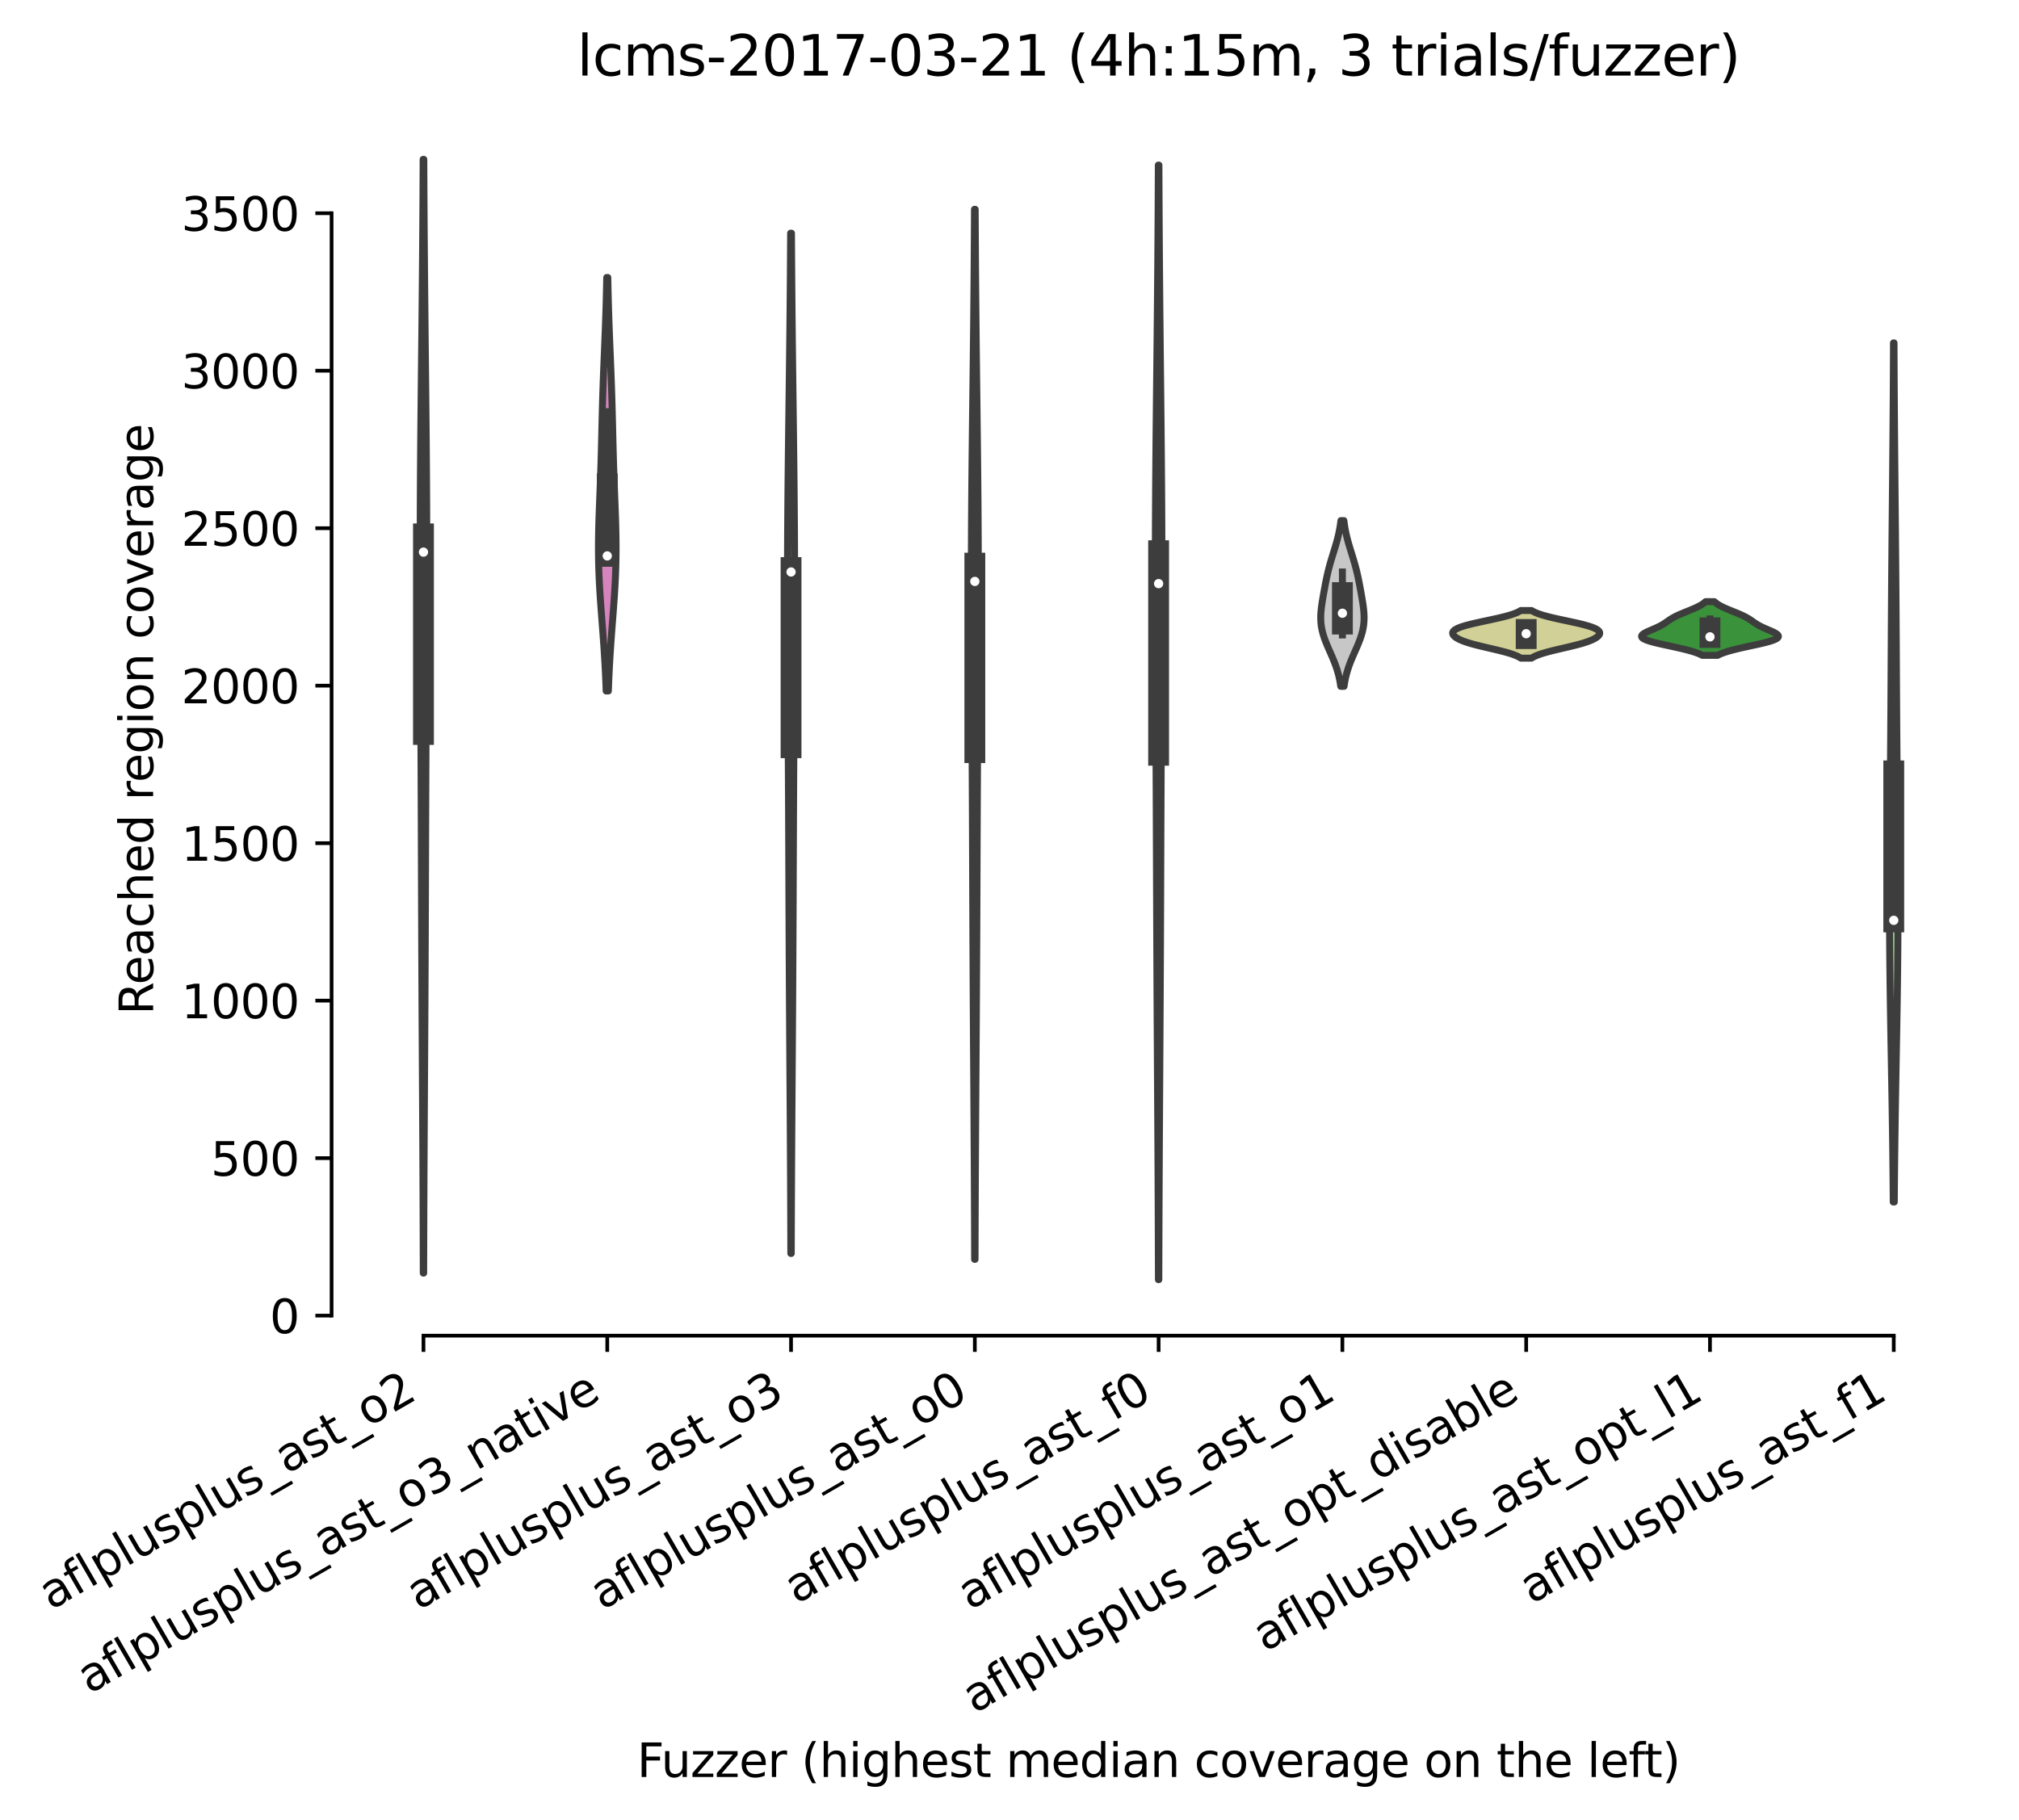 <?xml version="1.0" encoding="utf-8" standalone="no"?>
<!DOCTYPE svg PUBLIC "-//W3C//DTD SVG 1.1//EN"
  "http://www.w3.org/Graphics/SVG/1.1/DTD/svg11.dtd">
<svg xmlns:xlink="http://www.w3.org/1999/xlink" width="435.91pt" height="393.012pt" viewBox="0 0 435.91 393.012" xmlns="http://www.w3.org/2000/svg" version="1.1">
 <defs>
  <style type="text/css">*{stroke-linejoin: round; stroke-linecap: butt}</style>
 </defs>
 <g id="figure_1">
  <g id="patch_1">
   <path d="M 0 393.012 
L 435.91 393.012 
L 435.91 -0 
L 0 -0 
z
" style="fill: #ffffff"/>
  </g>
  <g id="axes_1">
   <g id="patch_2">
    <path d="M 71.59 288.43 
L 428.71 288.43 
L 428.71 22.318 
L 71.59 22.318 
z
" style="fill: #ffffff"/>
   </g>
   <g id="PolyCollection_1">
    <defs>
     <path id="mf7a34b0d17" d="M 91.476 -118.097 
L 91.384 -118.097 
L 91.378 -120.527 
L 91.371 -122.956 
L 91.364 -125.385 
L 91.356 -127.814 
L 91.348 -130.244 
L 91.338 -132.673 
L 91.329 -135.102 
L 91.318 -137.532 
L 91.307 -139.961 
L 91.296 -142.39 
L 91.284 -144.82 
L 91.271 -147.249 
L 91.258 -149.678 
L 91.245 -152.107 
L 91.231 -154.537 
L 91.217 -156.966 
L 91.203 -159.395 
L 91.189 -161.825 
L 91.175 -164.254 
L 91.16 -166.683 
L 91.147 -169.112 
L 91.133 -171.542 
L 91.119 -173.971 
L 91.106 -176.4 
L 91.094 -178.83 
L 91.082 -181.259 
L 91.07 -183.688 
L 91.059 -186.118 
L 91.048 -188.547 
L 91.038 -190.976 
L 91.028 -193.405 
L 91.019 -195.835 
L 91.01 -198.264 
L 91.001 -200.693 
L 90.993 -203.123 
L 90.985 -205.552 
L 90.977 -207.981 
L 90.968 -210.411 
L 90.96 -212.84 
L 90.951 -215.269 
L 90.942 -217.698 
L 90.933 -220.128 
L 90.923 -222.557 
L 90.913 -224.986 
L 90.902 -227.416 
L 90.891 -229.845 
L 90.879 -232.274 
L 90.867 -234.704 
L 90.854 -237.133 
L 90.841 -239.562 
L 90.828 -241.991 
L 90.815 -244.421 
L 90.802 -246.85 
L 90.789 -249.279 
L 90.777 -251.709 
L 90.765 -254.138 
L 90.754 -256.567 
L 90.744 -258.997 
L 90.736 -261.426 
L 90.728 -263.855 
L 90.722 -266.284 
L 90.718 -268.714 
L 90.716 -271.143 
L 90.716 -273.572 
L 90.718 -276.002 
L 90.722 -278.431 
L 90.729 -280.86 
L 90.737 -283.29 
L 90.748 -285.719 
L 90.761 -288.148 
L 90.775 -290.577 
L 90.792 -293.007 
L 90.811 -295.436 
L 90.831 -297.865 
L 90.852 -300.295 
L 90.875 -302.724 
L 90.899 -305.153 
L 90.924 -307.582 
L 90.95 -310.012 
L 90.975 -312.441 
L 91.002 -314.87 
L 91.028 -317.3 
L 91.054 -319.729 
L 91.08 -322.158 
L 91.105 -324.588 
L 91.129 -327.017 
L 91.153 -329.446 
L 91.176 -331.875 
L 91.198 -334.305 
L 91.219 -336.734 
L 91.239 -339.163 
L 91.257 -341.593 
L 91.275 -344.022 
L 91.291 -346.451 
L 91.306 -348.881 
L 91.32 -351.31 
L 91.332 -353.739 
L 91.344 -356.168 
L 91.354 -358.598 
L 91.506 -358.598 
L 91.506 -358.598 
L 91.517 -356.168 
L 91.528 -353.739 
L 91.541 -351.31 
L 91.555 -348.881 
L 91.57 -346.451 
L 91.586 -344.022 
L 91.603 -341.593 
L 91.622 -339.163 
L 91.642 -336.734 
L 91.662 -334.305 
L 91.684 -331.875 
L 91.707 -329.446 
L 91.731 -327.017 
L 91.756 -324.588 
L 91.781 -322.158 
L 91.807 -319.729 
L 91.833 -317.3 
L 91.859 -314.87 
L 91.885 -312.441 
L 91.911 -310.012 
L 91.937 -307.582 
L 91.961 -305.153 
L 91.985 -302.724 
L 92.008 -300.295 
L 92.03 -297.865 
L 92.05 -295.436 
L 92.068 -293.007 
L 92.085 -290.577 
L 92.1 -288.148 
L 92.113 -285.719 
L 92.123 -283.29 
L 92.132 -280.86 
L 92.138 -278.431 
L 92.142 -276.002 
L 92.144 -273.572 
L 92.144 -271.143 
L 92.142 -268.714 
L 92.138 -266.284 
L 92.132 -263.855 
L 92.125 -261.426 
L 92.116 -258.997 
L 92.106 -256.567 
L 92.095 -254.138 
L 92.084 -251.709 
L 92.071 -249.279 
L 92.058 -246.85 
L 92.045 -244.421 
L 92.032 -241.991 
L 92.019 -239.562 
L 92.006 -237.133 
L 91.994 -234.704 
L 91.981 -232.274 
L 91.97 -229.845 
L 91.958 -227.416 
L 91.948 -224.986 
L 91.937 -222.557 
L 91.928 -220.128 
L 91.918 -217.698 
L 91.909 -215.269 
L 91.901 -212.84 
L 91.892 -210.411 
L 91.884 -207.981 
L 91.876 -205.552 
L 91.867 -203.123 
L 91.859 -200.693 
L 91.85 -198.264 
L 91.842 -195.835 
L 91.832 -193.405 
L 91.823 -190.976 
L 91.812 -188.547 
L 91.802 -186.118 
L 91.791 -183.688 
L 91.779 -181.259 
L 91.767 -178.83 
L 91.754 -176.4 
L 91.741 -173.971 
L 91.728 -171.542 
L 91.714 -169.112 
L 91.7 -166.683 
L 91.686 -164.254 
L 91.672 -161.825 
L 91.658 -159.395 
L 91.644 -156.966 
L 91.63 -154.537 
L 91.616 -152.107 
L 91.603 -149.678 
L 91.59 -147.249 
L 91.577 -144.82 
L 91.565 -142.39 
L 91.553 -139.961 
L 91.542 -137.532 
L 91.532 -135.102 
L 91.522 -132.673 
L 91.513 -130.244 
L 91.504 -127.814 
L 91.497 -125.385 
L 91.489 -122.956 
L 91.482 -120.527 
L 91.476 -118.097 
z
" style="stroke: #3d3d3d; stroke-width: 1.5"/>
    </defs>
    <g clip-path="url(#p2c1db27246)">
     <use xlink:href="#mf7a34b0d17" x="0" y="393.012" style="fill: #e1812c; stroke: #3d3d3d; stroke-width: 1.5"/>
    </g>
   </g>
   <g id="PolyCollection_2">
    <defs>
     <path id="m3ef47bed3d" d="M 131.351 -243.794 
L 130.869 -243.794 
L 130.838 -244.696 
L 130.803 -245.597 
L 130.766 -246.499 
L 130.725 -247.401 
L 130.681 -248.303 
L 130.634 -249.205 
L 130.584 -250.107 
L 130.531 -251.009 
L 130.475 -251.911 
L 130.417 -252.813 
L 130.355 -253.715 
L 130.292 -254.617 
L 130.226 -255.519 
L 130.159 -256.421 
L 130.091 -257.323 
L 130.022 -258.225 
L 129.953 -259.127 
L 129.884 -260.029 
L 129.815 -260.931 
L 129.748 -261.833 
L 129.683 -262.735 
L 129.62 -263.637 
L 129.56 -264.539 
L 129.503 -265.441 
L 129.45 -266.343 
L 129.402 -267.245 
L 129.359 -268.147 
L 129.32 -269.049 
L 129.287 -269.951 
L 129.259 -270.853 
L 129.238 -271.755 
L 129.222 -272.656 
L 129.211 -273.558 
L 129.207 -274.46 
L 129.208 -275.362 
L 129.214 -276.264 
L 129.225 -277.166 
L 129.24 -278.068 
L 129.26 -278.97 
L 129.284 -279.872 
L 129.31 -280.774 
L 129.34 -281.676 
L 129.371 -282.578 
L 129.405 -283.48 
L 129.439 -284.382 
L 129.474 -285.284 
L 129.509 -286.186 
L 129.545 -287.088 
L 129.579 -287.99 
L 129.613 -288.892 
L 129.646 -289.794 
L 129.678 -290.696 
L 129.708 -291.598 
L 129.737 -292.5 
L 129.764 -293.402 
L 129.79 -294.304 
L 129.815 -295.206 
L 129.838 -296.108 
L 129.861 -297.01 
L 129.883 -297.912 
L 129.904 -298.814 
L 129.926 -299.716 
L 129.947 -300.617 
L 129.968 -301.519 
L 129.99 -302.421 
L 130.012 -303.323 
L 130.035 -304.225 
L 130.06 -305.127 
L 130.085 -306.029 
L 130.112 -306.931 
L 130.14 -307.833 
L 130.169 -308.735 
L 130.2 -309.637 
L 130.232 -310.539 
L 130.265 -311.441 
L 130.299 -312.343 
L 130.334 -313.245 
L 130.37 -314.147 
L 130.406 -315.049 
L 130.443 -315.951 
L 130.48 -316.853 
L 130.516 -317.755 
L 130.553 -318.657 
L 130.589 -319.559 
L 130.625 -320.461 
L 130.66 -321.363 
L 130.693 -322.265 
L 130.726 -323.167 
L 130.757 -324.069 
L 130.787 -324.971 
L 130.816 -325.873 
L 130.843 -326.775 
L 130.869 -327.677 
L 130.892 -328.578 
L 130.915 -329.48 
L 130.935 -330.382 
L 130.954 -331.284 
L 130.972 -332.186 
L 130.988 -333.088 
L 131.233 -333.088 
L 131.233 -333.088 
L 131.249 -332.186 
L 131.266 -331.284 
L 131.285 -330.382 
L 131.306 -329.48 
L 131.328 -328.578 
L 131.352 -327.677 
L 131.377 -326.775 
L 131.404 -325.873 
L 131.433 -324.971 
L 131.463 -324.069 
L 131.494 -323.167 
L 131.527 -322.265 
L 131.561 -321.363 
L 131.596 -320.461 
L 131.631 -319.559 
L 131.667 -318.657 
L 131.704 -317.755 
L 131.741 -316.853 
L 131.778 -315.951 
L 131.815 -315.049 
L 131.851 -314.147 
L 131.887 -313.245 
L 131.922 -312.343 
L 131.956 -311.441 
L 131.989 -310.539 
L 132.021 -309.637 
L 132.052 -308.735 
L 132.081 -307.833 
L 132.109 -306.931 
L 132.136 -306.029 
L 132.161 -305.127 
L 132.185 -304.225 
L 132.208 -303.323 
L 132.231 -302.421 
L 132.253 -301.519 
L 132.274 -300.617 
L 132.295 -299.716 
L 132.316 -298.814 
L 132.338 -297.912 
L 132.359 -297.01 
L 132.382 -296.108 
L 132.406 -295.206 
L 132.43 -294.304 
L 132.456 -293.402 
L 132.484 -292.5 
L 132.513 -291.598 
L 132.543 -290.696 
L 132.574 -289.794 
L 132.607 -288.892 
L 132.641 -287.99 
L 132.676 -287.088 
L 132.711 -286.186 
L 132.746 -285.284 
L 132.782 -284.382 
L 132.816 -283.48 
L 132.849 -282.578 
L 132.881 -281.676 
L 132.91 -280.774 
L 132.937 -279.872 
L 132.96 -278.97 
L 132.98 -278.068 
L 132.996 -277.166 
L 133.007 -276.264 
L 133.013 -275.362 
L 133.014 -274.46 
L 133.009 -273.558 
L 132.999 -272.656 
L 132.983 -271.755 
L 132.961 -270.853 
L 132.934 -269.951 
L 132.901 -269.049 
L 132.862 -268.147 
L 132.818 -267.245 
L 132.77 -266.343 
L 132.717 -265.441 
L 132.661 -264.539 
L 132.601 -263.637 
L 132.538 -262.735 
L 132.473 -261.833 
L 132.405 -260.931 
L 132.337 -260.029 
L 132.268 -259.127 
L 132.198 -258.225 
L 132.129 -257.323 
L 132.061 -256.421 
L 131.994 -255.519 
L 131.929 -254.617 
L 131.865 -253.715 
L 131.804 -252.813 
L 131.745 -251.911 
L 131.689 -251.009 
L 131.636 -250.107 
L 131.586 -249.205 
L 131.539 -248.303 
L 131.495 -247.401 
L 131.455 -246.499 
L 131.417 -245.597 
L 131.383 -244.696 
L 131.351 -243.794 
z
" style="stroke: #3d3d3d; stroke-width: 1.5"/>
    </defs>
    <g clip-path="url(#p2c1db27246)">
     <use xlink:href="#m3ef47bed3d" x="0" y="393.012" style="fill: #d684bd; stroke: #3d3d3d; stroke-width: 1.5"/>
    </g>
   </g>
   <g id="PolyCollection_3">
    <defs>
     <path id="mf63f68d67f" d="M 170.84 -122.336 
L 170.741 -122.336 
L 170.734 -124.561 
L 170.727 -126.787 
L 170.719 -129.012 
L 170.711 -131.238 
L 170.702 -133.463 
L 170.692 -135.689 
L 170.681 -137.914 
L 170.67 -140.14 
L 170.659 -142.365 
L 170.646 -144.591 
L 170.634 -146.816 
L 170.62 -149.042 
L 170.606 -151.267 
L 170.592 -153.493 
L 170.578 -155.718 
L 170.563 -157.944 
L 170.548 -160.169 
L 170.533 -162.395 
L 170.518 -164.62 
L 170.503 -166.846 
L 170.488 -169.071 
L 170.474 -171.297 
L 170.459 -173.522 
L 170.445 -175.748 
L 170.432 -177.973 
L 170.419 -180.199 
L 170.406 -182.424 
L 170.395 -184.65 
L 170.383 -186.875 
L 170.372 -189.101 
L 170.362 -191.326 
L 170.352 -193.552 
L 170.343 -195.777 
L 170.334 -198.003 
L 170.325 -200.228 
L 170.316 -202.454 
L 170.307 -204.679 
L 170.299 -206.905 
L 170.29 -209.13 
L 170.281 -211.356 
L 170.272 -213.581 
L 170.262 -215.807 
L 170.252 -218.032 
L 170.241 -220.258 
L 170.23 -222.483 
L 170.218 -224.709 
L 170.206 -226.934 
L 170.193 -229.16 
L 170.179 -231.385 
L 170.165 -233.611 
L 170.151 -235.836 
L 170.137 -238.062 
L 170.123 -240.287 
L 170.108 -242.513 
L 170.094 -244.738 
L 170.081 -246.964 
L 170.068 -249.189 
L 170.056 -251.415 
L 170.046 -253.64 
L 170.037 -255.866 
L 170.029 -258.091 
L 170.023 -260.317 
L 170.019 -262.542 
L 170.017 -264.768 
L 170.017 -266.994 
L 170.019 -269.219 
L 170.024 -271.445 
L 170.031 -273.67 
L 170.04 -275.896 
L 170.052 -278.121 
L 170.066 -280.347 
L 170.082 -282.572 
L 170.1 -284.798 
L 170.121 -287.023 
L 170.142 -289.249 
L 170.166 -291.474 
L 170.191 -293.7 
L 170.217 -295.925 
L 170.243 -298.151 
L 170.271 -300.376 
L 170.299 -302.602 
L 170.327 -304.827 
L 170.355 -307.053 
L 170.383 -309.278 
L 170.411 -311.504 
L 170.438 -313.729 
L 170.465 -315.955 
L 170.49 -318.18 
L 170.515 -320.406 
L 170.539 -322.631 
L 170.561 -324.857 
L 170.583 -327.082 
L 170.603 -329.308 
L 170.621 -331.533 
L 170.639 -333.759 
L 170.655 -335.984 
L 170.67 -338.21 
L 170.684 -340.435 
L 170.696 -342.661 
L 170.884 -342.661 
L 170.884 -342.661 
L 170.897 -340.435 
L 170.911 -338.21 
L 170.926 -335.984 
L 170.942 -333.759 
L 170.959 -331.533 
L 170.978 -329.308 
L 170.998 -327.082 
L 171.019 -324.857 
L 171.042 -322.631 
L 171.065 -320.406 
L 171.09 -318.18 
L 171.116 -315.955 
L 171.142 -313.729 
L 171.169 -311.504 
L 171.197 -309.278 
L 171.225 -307.053 
L 171.253 -304.827 
L 171.282 -302.602 
L 171.31 -300.376 
L 171.337 -298.151 
L 171.364 -295.925 
L 171.39 -293.7 
L 171.415 -291.474 
L 171.438 -289.249 
L 171.46 -287.023 
L 171.48 -284.798 
L 171.498 -282.572 
L 171.515 -280.347 
L 171.529 -278.121 
L 171.54 -275.896 
L 171.55 -273.67 
L 171.557 -271.445 
L 171.561 -269.219 
L 171.564 -266.994 
L 171.564 -264.768 
L 171.562 -262.542 
L 171.558 -260.317 
L 171.552 -258.091 
L 171.544 -255.866 
L 171.535 -253.64 
L 171.524 -251.415 
L 171.512 -249.189 
L 171.5 -246.964 
L 171.486 -244.738 
L 171.472 -242.513 
L 171.458 -240.287 
L 171.444 -238.062 
L 171.429 -235.836 
L 171.415 -233.611 
L 171.401 -231.385 
L 171.388 -229.16 
L 171.375 -226.934 
L 171.362 -224.709 
L 171.351 -222.483 
L 171.339 -220.258 
L 171.329 -218.032 
L 171.318 -215.807 
L 171.309 -213.581 
L 171.299 -211.356 
L 171.291 -209.13 
L 171.282 -206.905 
L 171.273 -204.679 
L 171.265 -202.454 
L 171.256 -200.228 
L 171.247 -198.003 
L 171.238 -195.777 
L 171.228 -193.552 
L 171.219 -191.326 
L 171.208 -189.101 
L 171.197 -186.875 
L 171.186 -184.65 
L 171.174 -182.424 
L 171.162 -180.199 
L 171.149 -177.973 
L 171.135 -175.748 
L 171.121 -173.522 
L 171.107 -171.297 
L 171.092 -169.071 
L 171.078 -166.846 
L 171.063 -164.62 
L 171.048 -162.395 
L 171.033 -160.169 
L 171.018 -157.944 
L 171.003 -155.718 
L 170.988 -153.493 
L 170.974 -151.267 
L 170.96 -149.042 
L 170.947 -146.816 
L 170.934 -144.591 
L 170.922 -142.365 
L 170.91 -140.14 
L 170.899 -137.914 
L 170.889 -135.689 
L 170.879 -133.463 
L 170.87 -131.238 
L 170.861 -129.012 
L 170.854 -126.787 
L 170.847 -124.561 
L 170.84 -122.336 
z
" style="stroke: #3d3d3d; stroke-width: 1.5"/>
    </defs>
    <g clip-path="url(#p2c1db27246)">
     <use xlink:href="#mf63f68d67f" x="0" y="393.012" style="fill: #f2a5a3; stroke: #3d3d3d; stroke-width: 1.5"/>
    </g>
   </g>
   <g id="PolyCollection_4">
    <defs>
     <path id="m9873159443" d="M 210.519 -121.061 
L 210.421 -121.061 
L 210.415 -123.351 
L 210.408 -125.642 
L 210.4 -127.932 
L 210.392 -130.223 
L 210.382 -132.513 
L 210.373 -134.803 
L 210.362 -137.094 
L 210.351 -139.384 
L 210.34 -141.675 
L 210.327 -143.965 
L 210.314 -146.256 
L 210.301 -148.546 
L 210.287 -150.836 
L 210.273 -153.127 
L 210.258 -155.417 
L 210.244 -157.708 
L 210.229 -159.998 
L 210.214 -162.288 
L 210.198 -164.579 
L 210.183 -166.869 
L 210.169 -169.16 
L 210.154 -171.45 
L 210.14 -173.741 
L 210.126 -176.031 
L 210.113 -178.321 
L 210.1 -180.612 
L 210.087 -182.902 
L 210.075 -185.193 
L 210.064 -187.483 
L 210.053 -189.773 
L 210.043 -192.064 
L 210.033 -194.354 
L 210.024 -196.645 
L 210.014 -198.935 
L 210.005 -201.226 
L 209.997 -203.516 
L 209.988 -205.806 
L 209.979 -208.097 
L 209.97 -210.387 
L 209.961 -212.678 
L 209.951 -214.968 
L 209.942 -217.258 
L 209.931 -219.549 
L 209.92 -221.839 
L 209.909 -224.13 
L 209.897 -226.42 
L 209.884 -228.711 
L 209.871 -231.001 
L 209.858 -233.291 
L 209.844 -235.582 
L 209.83 -237.872 
L 209.816 -240.163 
L 209.803 -242.453 
L 209.789 -244.743 
L 209.776 -247.034 
L 209.763 -249.324 
L 209.752 -251.615 
L 209.742 -253.905 
L 209.732 -256.196 
L 209.725 -258.486 
L 209.719 -260.776 
L 209.715 -263.067 
L 209.713 -265.357 
L 209.713 -267.648 
L 209.715 -269.938 
L 209.72 -272.228 
L 209.726 -274.519 
L 209.736 -276.809 
L 209.747 -279.1 
L 209.761 -281.39 
L 209.777 -283.681 
L 209.795 -285.971 
L 209.814 -288.261 
L 209.836 -290.552 
L 209.859 -292.842 
L 209.883 -295.133 
L 209.909 -297.423 
L 209.935 -299.713 
L 209.962 -302.004 
L 209.99 -304.294 
L 210.018 -306.585 
L 210.045 -308.875 
L 210.073 -311.166 
L 210.1 -313.456 
L 210.127 -315.746 
L 210.153 -318.037 
L 210.178 -320.327 
L 210.203 -322.618 
L 210.226 -324.908 
L 210.248 -327.198 
L 210.269 -329.489 
L 210.288 -331.779 
L 210.307 -334.07 
L 210.324 -336.36 
L 210.339 -338.651 
L 210.354 -340.941 
L 210.367 -343.231 
L 210.38 -345.522 
L 210.391 -347.812 
L 210.55 -347.812 
L 210.55 -347.812 
L 210.561 -345.522 
L 210.573 -343.231 
L 210.587 -340.941 
L 210.601 -338.651 
L 210.617 -336.36 
L 210.634 -334.07 
L 210.652 -331.779 
L 210.672 -329.489 
L 210.693 -327.198 
L 210.715 -324.908 
L 210.738 -322.618 
L 210.762 -320.327 
L 210.787 -318.037 
L 210.813 -315.746 
L 210.84 -313.456 
L 210.867 -311.166 
L 210.895 -308.875 
L 210.923 -306.585 
L 210.951 -304.294 
L 210.978 -302.004 
L 211.005 -299.713 
L 211.032 -297.423 
L 211.057 -295.133 
L 211.082 -292.842 
L 211.105 -290.552 
L 211.126 -288.261 
L 211.146 -285.971 
L 211.164 -283.681 
L 211.18 -281.39 
L 211.193 -279.1 
L 211.205 -276.809 
L 211.214 -274.519 
L 211.221 -272.228 
L 211.226 -269.938 
L 211.228 -267.648 
L 211.228 -265.357 
L 211.226 -263.067 
L 211.222 -260.776 
L 211.216 -258.486 
L 211.208 -256.196 
L 211.199 -253.905 
L 211.189 -251.615 
L 211.177 -249.324 
L 211.165 -247.034 
L 211.152 -244.743 
L 211.138 -242.453 
L 211.124 -240.163 
L 211.11 -237.872 
L 211.096 -235.582 
L 211.083 -233.291 
L 211.069 -231.001 
L 211.056 -228.711 
L 211.044 -226.42 
L 211.032 -224.13 
L 211.02 -221.839 
L 211.009 -219.549 
L 210.999 -217.258 
L 210.989 -214.968 
L 210.98 -212.678 
L 210.97 -210.387 
L 210.961 -208.097 
L 210.953 -205.806 
L 210.944 -203.516 
L 210.935 -201.226 
L 210.926 -198.935 
L 210.917 -196.645 
L 210.907 -194.354 
L 210.898 -192.064 
L 210.887 -189.773 
L 210.876 -187.483 
L 210.865 -185.193 
L 210.853 -182.902 
L 210.841 -180.612 
L 210.828 -178.321 
L 210.815 -176.031 
L 210.801 -173.741 
L 210.786 -171.45 
L 210.772 -169.16 
L 210.757 -166.869 
L 210.742 -164.579 
L 210.727 -162.288 
L 210.712 -159.998 
L 210.697 -157.708 
L 210.682 -155.417 
L 210.668 -153.127 
L 210.653 -150.836 
L 210.64 -148.546 
L 210.626 -146.256 
L 210.613 -143.965 
L 210.601 -141.675 
L 210.589 -139.384 
L 210.578 -137.094 
L 210.568 -134.803 
L 210.558 -132.513 
L 210.549 -130.223 
L 210.541 -127.932 
L 210.533 -125.642 
L 210.526 -123.351 
L 210.519 -121.061 
z
" style="stroke: #3d3d3d; stroke-width: 1.5"/>
    </defs>
    <g clip-path="url(#p2c1db27246)">
     <use xlink:href="#m9873159443" x="0" y="393.012" style="fill: #c03d3e; stroke: #3d3d3d; stroke-width: 1.5"/>
    </g>
   </g>
   <g id="PolyCollection_5">
    <defs>
     <path id="ma88ddc037c" d="M 250.197 -116.678 
L 250.104 -116.678 
L 250.097 -119.109 
L 250.091 -121.54 
L 250.083 -123.971 
L 250.075 -126.402 
L 250.066 -128.834 
L 250.057 -131.265 
L 250.047 -133.696 
L 250.036 -136.127 
L 250.025 -138.558 
L 250.013 -140.99 
L 250 -143.421 
L 249.987 -145.852 
L 249.974 -148.283 
L 249.96 -150.714 
L 249.946 -153.145 
L 249.932 -155.577 
L 249.917 -158.008 
L 249.902 -160.439 
L 249.888 -162.87 
L 249.873 -165.301 
L 249.859 -167.733 
L 249.845 -170.164 
L 249.831 -172.595 
L 249.817 -175.026 
L 249.804 -177.457 
L 249.791 -179.888 
L 249.779 -182.32 
L 249.768 -184.751 
L 249.757 -187.182 
L 249.746 -189.613 
L 249.736 -192.044 
L 249.726 -194.476 
L 249.716 -196.907 
L 249.707 -199.338 
L 249.698 -201.769 
L 249.69 -204.2 
L 249.681 -206.631 
L 249.672 -209.063 
L 249.663 -211.494 
L 249.654 -213.925 
L 249.644 -216.356 
L 249.635 -218.787 
L 249.625 -221.219 
L 249.614 -223.65 
L 249.603 -226.081 
L 249.591 -228.512 
L 249.579 -230.943 
L 249.567 -233.374 
L 249.555 -235.806 
L 249.542 -238.237 
L 249.529 -240.668 
L 249.517 -243.099 
L 249.505 -245.53 
L 249.493 -247.961 
L 249.481 -250.393 
L 249.471 -252.824 
L 249.462 -255.255 
L 249.453 -257.686 
L 249.446 -260.117 
L 249.441 -262.549 
L 249.437 -264.98 
L 249.436 -267.411 
L 249.436 -269.842 
L 249.438 -272.273 
L 249.442 -274.704 
L 249.449 -277.136 
L 249.457 -279.567 
L 249.468 -281.998 
L 249.481 -284.429 
L 249.495 -286.86 
L 249.512 -289.292 
L 249.531 -291.723 
L 249.551 -294.154 
L 249.572 -296.585 
L 249.595 -299.016 
L 249.619 -301.447 
L 249.644 -303.879 
L 249.669 -306.31 
L 249.695 -308.741 
L 249.721 -311.172 
L 249.747 -313.603 
L 249.773 -316.035 
L 249.799 -318.466 
L 249.824 -320.897 
L 249.848 -323.328 
L 249.872 -325.759 
L 249.895 -328.19 
L 249.917 -330.622 
L 249.938 -333.053 
L 249.958 -335.484 
L 249.976 -337.915 
L 249.994 -340.346 
L 250.01 -342.778 
L 250.025 -345.209 
L 250.039 -347.64 
L 250.052 -350.071 
L 250.063 -352.502 
L 250.074 -354.933 
L 250.083 -357.365 
L 250.217 -357.365 
L 250.217 -357.365 
L 250.227 -354.933 
L 250.237 -352.502 
L 250.249 -350.071 
L 250.262 -347.64 
L 250.276 -345.209 
L 250.291 -342.778 
L 250.307 -340.346 
L 250.324 -337.915 
L 250.343 -335.484 
L 250.363 -333.053 
L 250.383 -330.622 
L 250.405 -328.19 
L 250.428 -325.759 
L 250.452 -323.328 
L 250.477 -320.897 
L 250.502 -318.466 
L 250.527 -316.035 
L 250.553 -313.603 
L 250.58 -311.172 
L 250.606 -308.741 
L 250.632 -306.31 
L 250.657 -303.879 
L 250.682 -301.447 
L 250.706 -299.016 
L 250.728 -296.585 
L 250.75 -294.154 
L 250.77 -291.723 
L 250.788 -289.292 
L 250.805 -286.86 
L 250.82 -284.429 
L 250.833 -281.998 
L 250.843 -279.567 
L 250.852 -277.136 
L 250.858 -274.704 
L 250.863 -272.273 
L 250.865 -269.842 
L 250.865 -267.411 
L 250.863 -264.98 
L 250.859 -262.549 
L 250.854 -260.117 
L 250.847 -257.686 
L 250.839 -255.255 
L 250.83 -252.824 
L 250.819 -250.393 
L 250.808 -247.961 
L 250.796 -245.53 
L 250.784 -243.099 
L 250.771 -240.668 
L 250.758 -238.237 
L 250.746 -235.806 
L 250.733 -233.374 
L 250.721 -230.943 
L 250.709 -228.512 
L 250.698 -226.081 
L 250.687 -223.65 
L 250.676 -221.219 
L 250.666 -218.787 
L 250.656 -216.356 
L 250.647 -213.925 
L 250.637 -211.494 
L 250.629 -209.063 
L 250.62 -206.631 
L 250.611 -204.2 
L 250.602 -201.769 
L 250.593 -199.338 
L 250.584 -196.907 
L 250.575 -194.476 
L 250.565 -192.044 
L 250.555 -189.613 
L 250.544 -187.182 
L 250.533 -184.751 
L 250.521 -182.32 
L 250.509 -179.888 
L 250.496 -177.457 
L 250.483 -175.026 
L 250.47 -172.595 
L 250.456 -170.164 
L 250.442 -167.733 
L 250.427 -165.301 
L 250.413 -162.87 
L 250.398 -160.439 
L 250.384 -158.008 
L 250.369 -155.577 
L 250.355 -153.145 
L 250.341 -150.714 
L 250.327 -148.283 
L 250.313 -145.852 
L 250.3 -143.421 
L 250.288 -140.99 
L 250.276 -138.558 
L 250.265 -136.127 
L 250.254 -133.696 
L 250.244 -131.265 
L 250.234 -128.834 
L 250.226 -126.402 
L 250.217 -123.971 
L 250.21 -121.54 
L 250.203 -119.109 
L 250.197 -116.678 
z
" style="stroke: #3d3d3d; stroke-width: 1.5"/>
    </defs>
    <g clip-path="url(#p2c1db27246)">
     <use xlink:href="#ma88ddc037c" x="0" y="393.012" style="fill: #3274a1; stroke: #3d3d3d; stroke-width: 1.5"/>
    </g>
   </g>
   <g id="PolyCollection_6">
    <defs>
     <path id="mfa16641a53" d="M 290.19 -244.802 
L 289.47 -244.802 
L 289.418 -245.164 
L 289.361 -245.525 
L 289.297 -245.887 
L 289.228 -246.248 
L 289.151 -246.61 
L 289.068 -246.971 
L 288.979 -247.333 
L 288.882 -247.694 
L 288.778 -248.056 
L 288.667 -248.417 
L 288.55 -248.779 
L 288.426 -249.14 
L 288.295 -249.502 
L 288.159 -249.863 
L 288.017 -250.225 
L 287.87 -250.586 
L 287.719 -250.948 
L 287.565 -251.309 
L 287.408 -251.671 
L 287.249 -252.032 
L 287.09 -252.394 
L 286.93 -252.755 
L 286.772 -253.117 
L 286.616 -253.478 
L 286.464 -253.84 
L 286.316 -254.202 
L 286.174 -254.563 
L 286.038 -254.925 
L 285.91 -255.286 
L 285.789 -255.648 
L 285.678 -256.009 
L 285.577 -256.371 
L 285.486 -256.732 
L 285.405 -257.094 
L 285.336 -257.455 
L 285.277 -257.817 
L 285.23 -258.178 
L 285.194 -258.54 
L 285.168 -258.901 
L 285.154 -259.263 
L 285.149 -259.624 
L 285.153 -259.986 
L 285.167 -260.347 
L 285.189 -260.709 
L 285.218 -261.07 
L 285.253 -261.432 
L 285.295 -261.793 
L 285.341 -262.155 
L 285.392 -262.516 
L 285.446 -262.878 
L 285.503 -263.239 
L 285.563 -263.601 
L 285.624 -263.962 
L 285.686 -264.324 
L 285.75 -264.685 
L 285.815 -265.047 
L 285.88 -265.408 
L 285.946 -265.77 
L 286.013 -266.131 
L 286.081 -266.493 
L 286.149 -266.854 
L 286.219 -267.216 
L 286.291 -267.577 
L 286.365 -267.939 
L 286.44 -268.3 
L 286.519 -268.662 
L 286.6 -269.024 
L 286.684 -269.385 
L 286.771 -269.747 
L 286.861 -270.108 
L 286.954 -270.47 
L 287.051 -270.831 
L 287.151 -271.193 
L 287.254 -271.554 
L 287.359 -271.916 
L 287.467 -272.277 
L 287.577 -272.639 
L 287.688 -273 
L 287.8 -273.362 
L 287.912 -273.723 
L 288.024 -274.085 
L 288.135 -274.446 
L 288.246 -274.808 
L 288.354 -275.169 
L 288.46 -275.531 
L 288.562 -275.892 
L 288.662 -276.254 
L 288.758 -276.615 
L 288.85 -276.977 
L 288.937 -277.338 
L 289.02 -277.7 
L 289.098 -278.061 
L 289.171 -278.423 
L 289.239 -278.784 
L 289.302 -279.146 
L 289.361 -279.507 
L 289.414 -279.869 
L 289.463 -280.23 
L 289.508 -280.592 
L 290.153 -280.592 
L 290.153 -280.592 
L 290.197 -280.23 
L 290.246 -279.869 
L 290.3 -279.507 
L 290.358 -279.146 
L 290.422 -278.784 
L 290.49 -278.423 
L 290.563 -278.061 
L 290.641 -277.7 
L 290.724 -277.338 
L 290.811 -276.977 
L 290.903 -276.615 
L 290.999 -276.254 
L 291.098 -275.892 
L 291.201 -275.531 
L 291.307 -275.169 
L 291.415 -274.808 
L 291.525 -274.446 
L 291.636 -274.085 
L 291.749 -273.723 
L 291.861 -273.362 
L 291.973 -273 
L 292.084 -272.639 
L 292.193 -272.277 
L 292.301 -271.916 
L 292.407 -271.554 
L 292.509 -271.193 
L 292.609 -270.831 
L 292.706 -270.47 
L 292.8 -270.108 
L 292.89 -269.747 
L 292.977 -269.385 
L 293.061 -269.024 
L 293.142 -268.662 
L 293.22 -268.3 
L 293.296 -267.939 
L 293.369 -267.577 
L 293.441 -267.216 
L 293.511 -266.854 
L 293.58 -266.493 
L 293.648 -266.131 
L 293.714 -265.77 
L 293.78 -265.408 
L 293.846 -265.047 
L 293.91 -264.685 
L 293.974 -264.324 
L 294.037 -263.962 
L 294.098 -263.601 
L 294.157 -263.239 
L 294.215 -262.878 
L 294.269 -262.516 
L 294.32 -262.155 
L 294.366 -261.793 
L 294.407 -261.432 
L 294.443 -261.07 
L 294.472 -260.709 
L 294.494 -260.347 
L 294.507 -259.986 
L 294.512 -259.624 
L 294.507 -259.263 
L 294.492 -258.901 
L 294.467 -258.54 
L 294.431 -258.178 
L 294.383 -257.817 
L 294.325 -257.455 
L 294.255 -257.094 
L 294.175 -256.732 
L 294.084 -256.371 
L 293.982 -256.009 
L 293.871 -255.648 
L 293.751 -255.286 
L 293.622 -254.925 
L 293.487 -254.563 
L 293.344 -254.202 
L 293.196 -253.84 
L 293.044 -253.478 
L 292.888 -253.117 
L 292.73 -252.755 
L 292.571 -252.394 
L 292.411 -252.032 
L 292.253 -251.671 
L 292.096 -251.309 
L 291.941 -250.948 
L 291.79 -250.586 
L 291.644 -250.225 
L 291.502 -249.863 
L 291.365 -249.502 
L 291.235 -249.14 
L 291.111 -248.779 
L 290.993 -248.417 
L 290.882 -248.056 
L 290.779 -247.694 
L 290.682 -247.333 
L 290.592 -246.971 
L 290.509 -246.61 
L 290.433 -246.248 
L 290.363 -245.887 
L 290.3 -245.525 
L 290.242 -245.164 
L 290.19 -244.802 
z
" style="stroke: #3d3d3d; stroke-width: 1.5"/>
    </defs>
    <g clip-path="url(#p2c1db27246)">
     <use xlink:href="#mfa16641a53" x="0" y="393.012" style="fill: #c7c7c7; stroke: #3d3d3d; stroke-width: 1.5"/>
    </g>
   </g>
   <g id="PolyCollection_7">
    <defs>
     <path id="mc041b0d518" d="M 330.658 -250.89 
L 328.362 -250.89 
L 328.201 -250.994 
L 328.023 -251.098 
L 327.827 -251.201 
L 327.614 -251.305 
L 327.382 -251.409 
L 327.13 -251.513 
L 326.86 -251.617 
L 326.571 -251.721 
L 326.263 -251.825 
L 325.936 -251.929 
L 325.591 -252.032 
L 325.229 -252.136 
L 324.851 -252.24 
L 324.458 -252.344 
L 324.052 -252.448 
L 323.634 -252.552 
L 323.206 -252.656 
L 322.77 -252.76 
L 322.328 -252.863 
L 321.883 -252.967 
L 321.436 -253.071 
L 320.989 -253.175 
L 320.546 -253.279 
L 320.107 -253.383 
L 319.675 -253.487 
L 319.252 -253.591 
L 318.839 -253.694 
L 318.438 -253.798 
L 318.051 -253.902 
L 317.678 -254.006 
L 317.32 -254.11 
L 316.979 -254.214 
L 316.654 -254.318 
L 316.347 -254.422 
L 316.057 -254.525 
L 315.784 -254.629 
L 315.528 -254.733 
L 315.289 -254.837 
L 315.067 -254.941 
L 314.861 -255.045 
L 314.672 -255.149 
L 314.499 -255.252 
L 314.341 -255.356 
L 314.199 -255.46 
L 314.073 -255.564 
L 313.962 -255.668 
L 313.866 -255.772 
L 313.787 -255.876 
L 313.724 -255.98 
L 313.678 -256.083 
L 313.649 -256.187 
L 313.638 -256.291 
L 313.646 -256.395 
L 313.674 -256.499 
L 313.723 -256.603 
L 313.792 -256.707 
L 313.884 -256.811 
L 313.999 -256.914 
L 314.138 -257.018 
L 314.301 -257.122 
L 314.488 -257.226 
L 314.701 -257.33 
L 314.939 -257.434 
L 315.202 -257.538 
L 315.491 -257.642 
L 315.803 -257.745 
L 316.14 -257.849 
L 316.499 -257.953 
L 316.88 -258.057 
L 317.281 -258.161 
L 317.7 -258.265 
L 318.136 -258.369 
L 318.587 -258.473 
L 319.049 -258.576 
L 319.522 -258.68 
L 320.002 -258.784 
L 320.487 -258.888 
L 320.974 -258.992 
L 321.461 -259.096 
L 321.944 -259.2 
L 322.423 -259.304 
L 322.894 -259.407 
L 323.354 -259.511 
L 323.803 -259.615 
L 324.238 -259.719 
L 324.657 -259.823 
L 325.059 -259.927 
L 325.443 -260.031 
L 325.807 -260.134 
L 326.151 -260.238 
L 326.475 -260.342 
L 326.778 -260.446 
L 327.061 -260.55 
L 327.322 -260.654 
L 327.564 -260.758 
L 327.785 -260.862 
L 327.988 -260.965 
L 328.172 -261.069 
L 328.338 -261.173 
L 330.682 -261.173 
L 330.682 -261.173 
L 330.849 -261.069 
L 331.033 -260.965 
L 331.235 -260.862 
L 331.457 -260.758 
L 331.698 -260.654 
L 331.96 -260.55 
L 332.242 -260.446 
L 332.545 -260.342 
L 332.869 -260.238 
L 333.214 -260.134 
L 333.578 -260.031 
L 333.962 -259.927 
L 334.364 -259.823 
L 334.783 -259.719 
L 335.217 -259.615 
L 335.666 -259.511 
L 336.127 -259.407 
L 336.598 -259.304 
L 337.076 -259.2 
L 337.56 -259.096 
L 338.047 -258.992 
L 338.534 -258.888 
L 339.019 -258.784 
L 339.499 -258.68 
L 339.971 -258.576 
L 340.434 -258.473 
L 340.884 -258.369 
L 341.32 -258.265 
L 341.74 -258.161 
L 342.141 -258.057 
L 342.521 -257.953 
L 342.881 -257.849 
L 343.217 -257.745 
L 343.53 -257.642 
L 343.818 -257.538 
L 344.081 -257.434 
L 344.319 -257.33 
L 344.532 -257.226 
L 344.72 -257.122 
L 344.883 -257.018 
L 345.021 -256.914 
L 345.136 -256.811 
L 345.228 -256.707 
L 345.298 -256.603 
L 345.346 -256.499 
L 345.374 -256.395 
L 345.382 -256.291 
L 345.372 -256.187 
L 345.343 -256.083 
L 345.297 -255.98 
L 345.234 -255.876 
L 345.154 -255.772 
L 345.059 -255.668 
L 344.948 -255.564 
L 344.821 -255.46 
L 344.679 -255.356 
L 344.522 -255.252 
L 344.348 -255.149 
L 344.159 -255.045 
L 343.954 -254.941 
L 343.732 -254.837 
L 343.493 -254.733 
L 343.237 -254.629 
L 342.964 -254.525 
L 342.674 -254.422 
L 342.366 -254.318 
L 342.042 -254.214 
L 341.7 -254.11 
L 341.343 -254.006 
L 340.97 -253.902 
L 340.582 -253.798 
L 340.182 -253.694 
L 339.769 -253.591 
L 339.346 -253.487 
L 338.914 -253.383 
L 338.475 -253.279 
L 338.031 -253.175 
L 337.585 -253.071 
L 337.138 -252.967 
L 336.692 -252.863 
L 336.25 -252.76 
L 335.815 -252.656 
L 335.387 -252.552 
L 334.969 -252.448 
L 334.562 -252.344 
L 334.17 -252.24 
L 333.791 -252.136 
L 333.429 -252.032 
L 333.085 -251.929 
L 332.758 -251.825 
L 332.45 -251.721 
L 332.16 -251.617 
L 331.89 -251.513 
L 331.639 -251.409 
L 331.407 -251.305 
L 331.193 -251.201 
L 330.998 -251.098 
L 330.82 -250.994 
L 330.658 -250.89 
z
" style="stroke: #3d3d3d; stroke-width: 1.5"/>
    </defs>
    <g clip-path="url(#p2c1db27246)">
     <use xlink:href="#mc041b0d518" x="0" y="393.012" style="fill: #d1d197; stroke: #3d3d3d; stroke-width: 1.5"/>
    </g>
   </g>
   <g id="PolyCollection_8">
    <defs>
     <path id="m2c289e9a49" d="M 370.841 -251.489 
L 367.539 -251.489 
L 367.314 -251.606 
L 367.067 -251.724 
L 366.796 -251.841 
L 366.502 -251.958 
L 366.183 -252.075 
L 365.839 -252.192 
L 365.47 -252.31 
L 365.077 -252.427 
L 364.661 -252.544 
L 364.221 -252.661 
L 363.761 -252.778 
L 363.28 -252.895 
L 362.782 -253.013 
L 362.269 -253.13 
L 361.743 -253.247 
L 361.208 -253.364 
L 360.668 -253.481 
L 360.126 -253.599 
L 359.587 -253.716 
L 359.054 -253.833 
L 358.531 -253.95 
L 358.024 -254.067 
L 357.536 -254.184 
L 357.072 -254.302 
L 356.636 -254.419 
L 356.231 -254.536 
L 355.861 -254.653 
L 355.529 -254.77 
L 355.238 -254.888 
L 354.989 -255.005 
L 354.785 -255.122 
L 354.625 -255.239 
L 354.511 -255.356 
L 354.442 -255.473 
L 354.417 -255.591 
L 354.435 -255.708 
L 354.493 -255.825 
L 354.589 -255.942 
L 354.72 -256.059 
L 354.882 -256.177 
L 355.072 -256.294 
L 355.286 -256.411 
L 355.52 -256.528 
L 355.77 -256.645 
L 356.031 -256.762 
L 356.301 -256.88 
L 356.574 -256.997 
L 356.848 -257.114 
L 357.12 -257.231 
L 357.387 -257.348 
L 357.648 -257.466 
L 357.899 -257.583 
L 358.14 -257.7 
L 358.371 -257.817 
L 358.591 -257.934 
L 358.8 -258.052 
L 358.998 -258.169 
L 359.188 -258.286 
L 359.37 -258.403 
L 359.545 -258.52 
L 359.716 -258.637 
L 359.884 -258.755 
L 360.051 -258.872 
L 360.219 -258.989 
L 360.39 -259.106 
L 360.566 -259.223 
L 360.749 -259.341 
L 360.939 -259.458 
L 361.138 -259.575 
L 361.346 -259.692 
L 361.565 -259.809 
L 361.794 -259.926 
L 362.033 -260.044 
L 362.282 -260.161 
L 362.541 -260.278 
L 362.809 -260.395 
L 363.083 -260.512 
L 363.364 -260.63 
L 363.65 -260.747 
L 363.939 -260.864 
L 364.23 -260.981 
L 364.52 -261.098 
L 364.809 -261.215 
L 365.094 -261.333 
L 365.375 -261.45 
L 365.649 -261.567 
L 365.916 -261.684 
L 366.174 -261.801 
L 366.422 -261.919 
L 366.659 -262.036 
L 366.884 -262.153 
L 367.098 -262.27 
L 367.299 -262.387 
L 367.487 -262.504 
L 367.662 -262.622 
L 367.825 -262.739 
L 367.975 -262.856 
L 368.113 -262.973 
L 368.239 -263.09 
L 370.142 -263.09 
L 370.142 -263.09 
L 370.268 -262.973 
L 370.405 -262.856 
L 370.555 -262.739 
L 370.718 -262.622 
L 370.893 -262.504 
L 371.082 -262.387 
L 371.283 -262.27 
L 371.496 -262.153 
L 371.722 -262.036 
L 371.959 -261.919 
L 372.207 -261.801 
L 372.464 -261.684 
L 372.731 -261.567 
L 373.005 -261.45 
L 373.286 -261.333 
L 373.572 -261.215 
L 373.86 -261.098 
L 374.151 -260.981 
L 374.442 -260.864 
L 374.73 -260.747 
L 375.016 -260.63 
L 375.297 -260.512 
L 375.572 -260.395 
L 375.839 -260.278 
L 376.098 -260.161 
L 376.348 -260.044 
L 376.587 -259.926 
L 376.816 -259.809 
L 377.034 -259.692 
L 377.243 -259.575 
L 377.442 -259.458 
L 377.632 -259.341 
L 377.814 -259.223 
L 377.99 -259.106 
L 378.161 -258.989 
L 378.33 -258.872 
L 378.497 -258.755 
L 378.665 -258.637 
L 378.836 -258.52 
L 379.011 -258.403 
L 379.193 -258.286 
L 379.382 -258.169 
L 379.581 -258.052 
L 379.79 -257.934 
L 380.01 -257.817 
L 380.24 -257.7 
L 380.482 -257.583 
L 380.733 -257.466 
L 380.993 -257.348 
L 381.26 -257.231 
L 381.532 -257.114 
L 381.806 -256.997 
L 382.08 -256.88 
L 382.349 -256.762 
L 382.611 -256.645 
L 382.86 -256.528 
L 383.094 -256.411 
L 383.308 -256.294 
L 383.498 -256.177 
L 383.661 -256.059 
L 383.792 -255.942 
L 383.888 -255.825 
L 383.946 -255.708 
L 383.964 -255.591 
L 383.939 -255.473 
L 383.87 -255.356 
L 383.755 -255.239 
L 383.596 -255.122 
L 383.391 -255.005 
L 383.143 -254.888 
L 382.851 -254.77 
L 382.52 -254.653 
L 382.15 -254.536 
L 381.745 -254.419 
L 381.308 -254.302 
L 380.844 -254.184 
L 380.357 -254.067 
L 379.849 -253.95 
L 379.327 -253.833 
L 378.794 -253.716 
L 378.254 -253.599 
L 377.712 -253.481 
L 377.172 -253.364 
L 376.638 -253.247 
L 376.112 -253.13 
L 375.599 -253.013 
L 375.101 -252.895 
L 374.62 -252.778 
L 374.159 -252.661 
L 373.72 -252.544 
L 373.303 -252.427 
L 372.91 -252.31 
L 372.542 -252.192 
L 372.198 -252.075 
L 371.879 -251.958 
L 371.584 -251.841 
L 371.314 -251.724 
L 371.066 -251.606 
L 370.841 -251.489 
z
" style="stroke: #3d3d3d; stroke-width: 1.5"/>
    </defs>
    <g clip-path="url(#p2c1db27246)">
     <use xlink:href="#m2c289e9a49" x="0" y="393.012" style="fill: #3a923a; stroke: #3d3d3d; stroke-width: 1.5"/>
    </g>
   </g>
   <g id="PolyCollection_9">
    <defs>
     <path id="mee55858fe8" d="M 408.985 -133.445 
L 408.755 -133.445 
L 408.74 -135.319 
L 408.724 -137.193 
L 408.706 -139.067 
L 408.686 -140.941 
L 408.665 -142.815 
L 408.643 -144.689 
L 408.619 -146.563 
L 408.593 -148.437 
L 408.566 -150.311 
L 408.538 -152.185 
L 408.509 -154.059 
L 408.478 -155.933 
L 408.446 -157.807 
L 408.414 -159.681 
L 408.381 -161.555 
L 408.348 -163.429 
L 408.315 -165.303 
L 408.281 -167.177 
L 408.248 -169.051 
L 408.216 -170.925 
L 408.184 -172.799 
L 408.154 -174.673 
L 408.125 -176.547 
L 408.098 -178.421 
L 408.072 -180.295 
L 408.049 -182.169 
L 408.028 -184.043 
L 408.009 -185.916 
L 407.993 -187.79 
L 407.979 -189.664 
L 407.969 -191.538 
L 407.961 -193.412 
L 407.956 -195.286 
L 407.953 -197.16 
L 407.954 -199.034 
L 407.957 -200.908 
L 407.962 -202.782 
L 407.969 -204.656 
L 407.979 -206.53 
L 407.99 -208.404 
L 408.003 -210.278 
L 408.017 -212.152 
L 408.032 -214.026 
L 408.048 -215.9 
L 408.065 -217.774 
L 408.082 -219.648 
L 408.099 -221.522 
L 408.116 -223.396 
L 408.132 -225.27 
L 408.149 -227.144 
L 408.165 -229.018 
L 408.18 -230.892 
L 408.194 -232.766 
L 408.208 -234.64 
L 408.221 -236.514 
L 408.234 -238.387 
L 408.246 -240.261 
L 408.257 -242.135 
L 408.268 -244.009 
L 408.279 -245.883 
L 408.289 -247.757 
L 408.299 -249.631 
L 408.31 -251.505 
L 408.32 -253.379 
L 408.33 -255.253 
L 408.341 -257.127 
L 408.352 -259.001 
L 408.364 -260.875 
L 408.376 -262.749 
L 408.389 -264.623 
L 408.403 -266.497 
L 408.417 -268.371 
L 408.431 -270.245 
L 408.447 -272.119 
L 408.463 -273.993 
L 408.479 -275.867 
L 408.496 -277.741 
L 408.513 -279.615 
L 408.531 -281.489 
L 408.548 -283.363 
L 408.566 -285.237 
L 408.584 -287.111 
L 408.602 -288.985 
L 408.619 -290.858 
L 408.636 -292.732 
L 408.653 -294.606 
L 408.669 -296.48 
L 408.685 -298.354 
L 408.7 -300.228 
L 408.715 -302.102 
L 408.728 -303.976 
L 408.742 -305.85 
L 408.754 -307.724 
L 408.765 -309.598 
L 408.776 -311.472 
L 408.786 -313.346 
L 408.795 -315.22 
L 408.804 -317.094 
L 408.811 -318.968 
L 408.929 -318.968 
L 408.929 -318.968 
L 408.937 -317.094 
L 408.945 -315.22 
L 408.955 -313.346 
L 408.965 -311.472 
L 408.975 -309.598 
L 408.987 -307.724 
L 408.999 -305.85 
L 409.012 -303.976 
L 409.026 -302.102 
L 409.04 -300.228 
L 409.055 -298.354 
L 409.071 -296.48 
L 409.087 -294.606 
L 409.104 -292.732 
L 409.121 -290.858 
L 409.139 -288.985 
L 409.156 -287.111 
L 409.174 -285.237 
L 409.192 -283.363 
L 409.21 -281.489 
L 409.227 -279.615 
L 409.245 -277.741 
L 409.261 -275.867 
L 409.278 -273.993 
L 409.294 -272.119 
L 409.309 -270.245 
L 409.324 -268.371 
L 409.338 -266.497 
L 409.351 -264.623 
L 409.364 -262.749 
L 409.377 -260.875 
L 409.388 -259.001 
L 409.399 -257.127 
L 409.41 -255.253 
L 409.421 -253.379 
L 409.431 -251.505 
L 409.441 -249.631 
L 409.451 -247.757 
L 409.462 -245.883 
L 409.472 -244.009 
L 409.483 -242.135 
L 409.495 -240.261 
L 409.507 -238.387 
L 409.519 -236.514 
L 409.532 -234.64 
L 409.546 -232.766 
L 409.561 -230.892 
L 409.576 -229.018 
L 409.592 -227.144 
L 409.608 -225.27 
L 409.625 -223.396 
L 409.642 -221.522 
L 409.659 -219.648 
L 409.676 -217.774 
L 409.692 -215.9 
L 409.708 -214.026 
L 409.724 -212.152 
L 409.738 -210.278 
L 409.751 -208.404 
L 409.762 -206.53 
L 409.771 -204.656 
L 409.779 -202.782 
L 409.784 -200.908 
L 409.787 -199.034 
L 409.787 -197.16 
L 409.785 -195.286 
L 409.78 -193.412 
L 409.772 -191.538 
L 409.761 -189.664 
L 409.748 -187.79 
L 409.732 -185.916 
L 409.713 -184.043 
L 409.692 -182.169 
L 409.668 -180.295 
L 409.643 -178.421 
L 409.616 -176.547 
L 409.587 -174.673 
L 409.556 -172.799 
L 409.525 -170.925 
L 409.492 -169.051 
L 409.459 -167.177 
L 409.426 -165.303 
L 409.392 -163.429 
L 409.359 -161.555 
L 409.326 -159.681 
L 409.294 -157.807 
L 409.263 -155.933 
L 409.232 -154.059 
L 409.203 -152.185 
L 409.174 -150.311 
L 409.147 -148.437 
L 409.122 -146.563 
L 409.098 -144.689 
L 409.075 -142.815 
L 409.054 -140.941 
L 409.035 -139.067 
L 409.017 -137.193 
L 409 -135.319 
L 408.985 -133.445 
z
" style="stroke: #3d3d3d; stroke-width: 1.5"/>
    </defs>
    <g clip-path="url(#p2c1db27246)">
     <use xlink:href="#mee55858fe8" x="0" y="393.012" style="fill: #9fd495; stroke: #3d3d3d; stroke-width: 1.5"/>
    </g>
   </g>
   <g id="matplotlib.axis_1">
    <g id="xtick_1">
     <g id="line2d_1">
      <defs>
       <path id="m8d4374a544" d="M 0 0 
L 0 3.5 
" style="stroke: #000000; stroke-width: 0.8"/>
      </defs>
      <g>
       <use xlink:href="#m8d4374a544" x="91.43" y="288.43" style="stroke: #000000; stroke-width: 0.8"/>
      </g>
     </g>
     <g id="text_1">
      <!-- aflplusplus_ast_o2 -->
      <g transform="translate(10.999 347.767)rotate(-30)scale(0.1 -0.1)">
       <defs>
        <path id="DejaVuSans-61" d="M 2194 1759 
Q 1497 1759 1228 1600 
Q 959 1441 959 1056 
Q 959 750 1161 570 
Q 1363 391 1709 391 
Q 2188 391 2477 730 
Q 2766 1069 2766 1631 
L 2766 1759 
L 2194 1759 
z
M 3341 1997 
L 3341 0 
L 2766 0 
L 2766 531 
Q 2569 213 2275 61 
Q 1981 -91 1556 -91 
Q 1019 -91 701 211 
Q 384 513 384 1019 
Q 384 1609 779 1909 
Q 1175 2209 1959 2209 
L 2766 2209 
L 2766 2266 
Q 2766 2663 2505 2880 
Q 2244 3097 1772 3097 
Q 1472 3097 1187 3025 
Q 903 2953 641 2809 
L 641 3341 
Q 956 3463 1253 3523 
Q 1550 3584 1831 3584 
Q 2591 3584 2966 3190 
Q 3341 2797 3341 1997 
z
" transform="scale(0.016)"/>
        <path id="DejaVuSans-66" d="M 2375 4863 
L 2375 4384 
L 1825 4384 
Q 1516 4384 1395 4259 
Q 1275 4134 1275 3809 
L 1275 3500 
L 2222 3500 
L 2222 3053 
L 1275 3053 
L 1275 0 
L 697 0 
L 697 3053 
L 147 3053 
L 147 3500 
L 697 3500 
L 697 3744 
Q 697 4328 969 4595 
Q 1241 4863 1831 4863 
L 2375 4863 
z
" transform="scale(0.016)"/>
        <path id="DejaVuSans-6c" d="M 603 4863 
L 1178 4863 
L 1178 0 
L 603 0 
L 603 4863 
z
" transform="scale(0.016)"/>
        <path id="DejaVuSans-70" d="M 1159 525 
L 1159 -1331 
L 581 -1331 
L 581 3500 
L 1159 3500 
L 1159 2969 
Q 1341 3281 1617 3432 
Q 1894 3584 2278 3584 
Q 2916 3584 3314 3078 
Q 3713 2572 3713 1747 
Q 3713 922 3314 415 
Q 2916 -91 2278 -91 
Q 1894 -91 1617 61 
Q 1341 213 1159 525 
z
M 3116 1747 
Q 3116 2381 2855 2742 
Q 2594 3103 2138 3103 
Q 1681 3103 1420 2742 
Q 1159 2381 1159 1747 
Q 1159 1113 1420 752 
Q 1681 391 2138 391 
Q 2594 391 2855 752 
Q 3116 1113 3116 1747 
z
" transform="scale(0.016)"/>
        <path id="DejaVuSans-75" d="M 544 1381 
L 544 3500 
L 1119 3500 
L 1119 1403 
Q 1119 906 1312 657 
Q 1506 409 1894 409 
Q 2359 409 2629 706 
Q 2900 1003 2900 1516 
L 2900 3500 
L 3475 3500 
L 3475 0 
L 2900 0 
L 2900 538 
Q 2691 219 2414 64 
Q 2138 -91 1772 -91 
Q 1169 -91 856 284 
Q 544 659 544 1381 
z
M 1991 3584 
L 1991 3584 
z
" transform="scale(0.016)"/>
        <path id="DejaVuSans-73" d="M 2834 3397 
L 2834 2853 
Q 2591 2978 2328 3040 
Q 2066 3103 1784 3103 
Q 1356 3103 1142 2972 
Q 928 2841 928 2578 
Q 928 2378 1081 2264 
Q 1234 2150 1697 2047 
L 1894 2003 
Q 2506 1872 2764 1633 
Q 3022 1394 3022 966 
Q 3022 478 2636 193 
Q 2250 -91 1575 -91 
Q 1294 -91 989 -36 
Q 684 19 347 128 
L 347 722 
Q 666 556 975 473 
Q 1284 391 1588 391 
Q 1994 391 2212 530 
Q 2431 669 2431 922 
Q 2431 1156 2273 1281 
Q 2116 1406 1581 1522 
L 1381 1569 
Q 847 1681 609 1914 
Q 372 2147 372 2553 
Q 372 3047 722 3315 
Q 1072 3584 1716 3584 
Q 2034 3584 2315 3537 
Q 2597 3491 2834 3397 
z
" transform="scale(0.016)"/>
        <path id="DejaVuSans-5f" d="M 3263 -1063 
L 3263 -1509 
L -63 -1509 
L -63 -1063 
L 3263 -1063 
z
" transform="scale(0.016)"/>
        <path id="DejaVuSans-74" d="M 1172 4494 
L 1172 3500 
L 2356 3500 
L 2356 3053 
L 1172 3053 
L 1172 1153 
Q 1172 725 1289 603 
Q 1406 481 1766 481 
L 2356 481 
L 2356 0 
L 1766 0 
Q 1100 0 847 248 
Q 594 497 594 1153 
L 594 3053 
L 172 3053 
L 172 3500 
L 594 3500 
L 594 4494 
L 1172 4494 
z
" transform="scale(0.016)"/>
        <path id="DejaVuSans-6f" d="M 1959 3097 
Q 1497 3097 1228 2736 
Q 959 2375 959 1747 
Q 959 1119 1226 758 
Q 1494 397 1959 397 
Q 2419 397 2687 759 
Q 2956 1122 2956 1747 
Q 2956 2369 2687 2733 
Q 2419 3097 1959 3097 
z
M 1959 3584 
Q 2709 3584 3137 3096 
Q 3566 2609 3566 1747 
Q 3566 888 3137 398 
Q 2709 -91 1959 -91 
Q 1206 -91 779 398 
Q 353 888 353 1747 
Q 353 2609 779 3096 
Q 1206 3584 1959 3584 
z
" transform="scale(0.016)"/>
        <path id="DejaVuSans-32" d="M 1228 531 
L 3431 531 
L 3431 0 
L 469 0 
L 469 531 
Q 828 903 1448 1529 
Q 2069 2156 2228 2338 
Q 2531 2678 2651 2914 
Q 2772 3150 2772 3378 
Q 2772 3750 2511 3984 
Q 2250 4219 1831 4219 
Q 1534 4219 1204 4116 
Q 875 4013 500 3803 
L 500 4441 
Q 881 4594 1212 4672 
Q 1544 4750 1819 4750 
Q 2544 4750 2975 4387 
Q 3406 4025 3406 3419 
Q 3406 3131 3298 2873 
Q 3191 2616 2906 2266 
Q 2828 2175 2409 1742 
Q 1991 1309 1228 531 
z
" transform="scale(0.016)"/>
       </defs>
       <use xlink:href="#DejaVuSans-61"/>
       <use xlink:href="#DejaVuSans-66" x="61.279"/>
       <use xlink:href="#DejaVuSans-6c" x="96.484"/>
       <use xlink:href="#DejaVuSans-70" x="124.268"/>
       <use xlink:href="#DejaVuSans-6c" x="187.744"/>
       <use xlink:href="#DejaVuSans-75" x="215.527"/>
       <use xlink:href="#DejaVuSans-73" x="278.906"/>
       <use xlink:href="#DejaVuSans-70" x="331.006"/>
       <use xlink:href="#DejaVuSans-6c" x="394.482"/>
       <use xlink:href="#DejaVuSans-75" x="422.266"/>
       <use xlink:href="#DejaVuSans-73" x="485.645"/>
       <use xlink:href="#DejaVuSans-5f" x="537.744"/>
       <use xlink:href="#DejaVuSans-61" x="587.744"/>
       <use xlink:href="#DejaVuSans-73" x="649.023"/>
       <use xlink:href="#DejaVuSans-74" x="701.123"/>
       <use xlink:href="#DejaVuSans-5f" x="740.332"/>
       <use xlink:href="#DejaVuSans-6f" x="790.332"/>
       <use xlink:href="#DejaVuSans-32" x="851.514"/>
      </g>
     </g>
    </g>
    <g id="xtick_2">
     <g id="line2d_2">
      <g>
       <use xlink:href="#m8d4374a544" x="131.11" y="288.43" style="stroke: #000000; stroke-width: 0.8"/>
      </g>
     </g>
     <g id="text_2">
      <!-- aflplusplus_ast_o3_native -->
      <g transform="translate(19.298 365.885)rotate(-30)scale(0.1 -0.1)">
       <defs>
        <path id="DejaVuSans-33" d="M 2597 2516 
Q 3050 2419 3304 2112 
Q 3559 1806 3559 1356 
Q 3559 666 3084 287 
Q 2609 -91 1734 -91 
Q 1441 -91 1130 -33 
Q 819 25 488 141 
L 488 750 
Q 750 597 1062 519 
Q 1375 441 1716 441 
Q 2309 441 2620 675 
Q 2931 909 2931 1356 
Q 2931 1769 2642 2001 
Q 2353 2234 1838 2234 
L 1294 2234 
L 1294 2753 
L 1863 2753 
Q 2328 2753 2575 2939 
Q 2822 3125 2822 3475 
Q 2822 3834 2567 4026 
Q 2313 4219 1838 4219 
Q 1578 4219 1281 4162 
Q 984 4106 628 3988 
L 628 4550 
Q 988 4650 1302 4700 
Q 1616 4750 1894 4750 
Q 2613 4750 3031 4423 
Q 3450 4097 3450 3541 
Q 3450 3153 3228 2886 
Q 3006 2619 2597 2516 
z
" transform="scale(0.016)"/>
        <path id="DejaVuSans-6e" d="M 3513 2113 
L 3513 0 
L 2938 0 
L 2938 2094 
Q 2938 2591 2744 2837 
Q 2550 3084 2163 3084 
Q 1697 3084 1428 2787 
Q 1159 2491 1159 1978 
L 1159 0 
L 581 0 
L 581 3500 
L 1159 3500 
L 1159 2956 
Q 1366 3272 1645 3428 
Q 1925 3584 2291 3584 
Q 2894 3584 3203 3211 
Q 3513 2838 3513 2113 
z
" transform="scale(0.016)"/>
        <path id="DejaVuSans-69" d="M 603 3500 
L 1178 3500 
L 1178 0 
L 603 0 
L 603 3500 
z
M 603 4863 
L 1178 4863 
L 1178 4134 
L 603 4134 
L 603 4863 
z
" transform="scale(0.016)"/>
        <path id="DejaVuSans-76" d="M 191 3500 
L 800 3500 
L 1894 563 
L 2988 3500 
L 3597 3500 
L 2284 0 
L 1503 0 
L 191 3500 
z
" transform="scale(0.016)"/>
        <path id="DejaVuSans-65" d="M 3597 1894 
L 3597 1613 
L 953 1613 
Q 991 1019 1311 708 
Q 1631 397 2203 397 
Q 2534 397 2845 478 
Q 3156 559 3463 722 
L 3463 178 
Q 3153 47 2828 -22 
Q 2503 -91 2169 -91 
Q 1331 -91 842 396 
Q 353 884 353 1716 
Q 353 2575 817 3079 
Q 1281 3584 2069 3584 
Q 2775 3584 3186 3129 
Q 3597 2675 3597 1894 
z
M 3022 2063 
Q 3016 2534 2758 2815 
Q 2500 3097 2075 3097 
Q 1594 3097 1305 2825 
Q 1016 2553 972 2059 
L 3022 2063 
z
" transform="scale(0.016)"/>
       </defs>
       <use xlink:href="#DejaVuSans-61"/>
       <use xlink:href="#DejaVuSans-66" x="61.279"/>
       <use xlink:href="#DejaVuSans-6c" x="96.484"/>
       <use xlink:href="#DejaVuSans-70" x="124.268"/>
       <use xlink:href="#DejaVuSans-6c" x="187.744"/>
       <use xlink:href="#DejaVuSans-75" x="215.527"/>
       <use xlink:href="#DejaVuSans-73" x="278.906"/>
       <use xlink:href="#DejaVuSans-70" x="331.006"/>
       <use xlink:href="#DejaVuSans-6c" x="394.482"/>
       <use xlink:href="#DejaVuSans-75" x="422.266"/>
       <use xlink:href="#DejaVuSans-73" x="485.645"/>
       <use xlink:href="#DejaVuSans-5f" x="537.744"/>
       <use xlink:href="#DejaVuSans-61" x="587.744"/>
       <use xlink:href="#DejaVuSans-73" x="649.023"/>
       <use xlink:href="#DejaVuSans-74" x="701.123"/>
       <use xlink:href="#DejaVuSans-5f" x="740.332"/>
       <use xlink:href="#DejaVuSans-6f" x="790.332"/>
       <use xlink:href="#DejaVuSans-33" x="851.514"/>
       <use xlink:href="#DejaVuSans-5f" x="915.137"/>
       <use xlink:href="#DejaVuSans-6e" x="965.137"/>
       <use xlink:href="#DejaVuSans-61" x="1028.516"/>
       <use xlink:href="#DejaVuSans-74" x="1089.795"/>
       <use xlink:href="#DejaVuSans-69" x="1129.004"/>
       <use xlink:href="#DejaVuSans-76" x="1156.787"/>
       <use xlink:href="#DejaVuSans-65" x="1215.967"/>
      </g>
     </g>
    </g>
    <g id="xtick_3">
     <g id="line2d_3">
      <g>
       <use xlink:href="#m8d4374a544" x="170.79" y="288.43" style="stroke: #000000; stroke-width: 0.8"/>
      </g>
     </g>
     <g id="text_3">
      <!-- aflplusplus_ast_o3 -->
      <g transform="translate(90.359 347.767)rotate(-30)scale(0.1 -0.1)">
       <use xlink:href="#DejaVuSans-61"/>
       <use xlink:href="#DejaVuSans-66" x="61.279"/>
       <use xlink:href="#DejaVuSans-6c" x="96.484"/>
       <use xlink:href="#DejaVuSans-70" x="124.268"/>
       <use xlink:href="#DejaVuSans-6c" x="187.744"/>
       <use xlink:href="#DejaVuSans-75" x="215.527"/>
       <use xlink:href="#DejaVuSans-73" x="278.906"/>
       <use xlink:href="#DejaVuSans-70" x="331.006"/>
       <use xlink:href="#DejaVuSans-6c" x="394.482"/>
       <use xlink:href="#DejaVuSans-75" x="422.266"/>
       <use xlink:href="#DejaVuSans-73" x="485.645"/>
       <use xlink:href="#DejaVuSans-5f" x="537.744"/>
       <use xlink:href="#DejaVuSans-61" x="587.744"/>
       <use xlink:href="#DejaVuSans-73" x="649.023"/>
       <use xlink:href="#DejaVuSans-74" x="701.123"/>
       <use xlink:href="#DejaVuSans-5f" x="740.332"/>
       <use xlink:href="#DejaVuSans-6f" x="790.332"/>
       <use xlink:href="#DejaVuSans-33" x="851.514"/>
      </g>
     </g>
    </g>
    <g id="xtick_4">
     <g id="line2d_4">
      <g>
       <use xlink:href="#m8d4374a544" x="210.47" y="288.43" style="stroke: #000000; stroke-width: 0.8"/>
      </g>
     </g>
     <g id="text_4">
      <!-- aflplusplus_ast_o0 -->
      <g transform="translate(130.039 347.767)rotate(-30)scale(0.1 -0.1)">
       <defs>
        <path id="DejaVuSans-30" d="M 2034 4250 
Q 1547 4250 1301 3770 
Q 1056 3291 1056 2328 
Q 1056 1369 1301 889 
Q 1547 409 2034 409 
Q 2525 409 2770 889 
Q 3016 1369 3016 2328 
Q 3016 3291 2770 3770 
Q 2525 4250 2034 4250 
z
M 2034 4750 
Q 2819 4750 3233 4129 
Q 3647 3509 3647 2328 
Q 3647 1150 3233 529 
Q 2819 -91 2034 -91 
Q 1250 -91 836 529 
Q 422 1150 422 2328 
Q 422 3509 836 4129 
Q 1250 4750 2034 4750 
z
" transform="scale(0.016)"/>
       </defs>
       <use xlink:href="#DejaVuSans-61"/>
       <use xlink:href="#DejaVuSans-66" x="61.279"/>
       <use xlink:href="#DejaVuSans-6c" x="96.484"/>
       <use xlink:href="#DejaVuSans-70" x="124.268"/>
       <use xlink:href="#DejaVuSans-6c" x="187.744"/>
       <use xlink:href="#DejaVuSans-75" x="215.527"/>
       <use xlink:href="#DejaVuSans-73" x="278.906"/>
       <use xlink:href="#DejaVuSans-70" x="331.006"/>
       <use xlink:href="#DejaVuSans-6c" x="394.482"/>
       <use xlink:href="#DejaVuSans-75" x="422.266"/>
       <use xlink:href="#DejaVuSans-73" x="485.645"/>
       <use xlink:href="#DejaVuSans-5f" x="537.744"/>
       <use xlink:href="#DejaVuSans-61" x="587.744"/>
       <use xlink:href="#DejaVuSans-73" x="649.023"/>
       <use xlink:href="#DejaVuSans-74" x="701.123"/>
       <use xlink:href="#DejaVuSans-5f" x="740.332"/>
       <use xlink:href="#DejaVuSans-6f" x="790.332"/>
       <use xlink:href="#DejaVuSans-30" x="851.514"/>
      </g>
     </g>
    </g>
    <g id="xtick_5">
     <g id="line2d_5">
      <g>
       <use xlink:href="#m8d4374a544" x="250.15" y="288.43" style="stroke: #000000; stroke-width: 0.8"/>
      </g>
     </g>
     <g id="text_5">
      <!-- aflplusplus_ast_f0 -->
      <g transform="translate(171.97 346.468)rotate(-30)scale(0.1 -0.1)">
       <use xlink:href="#DejaVuSans-61"/>
       <use xlink:href="#DejaVuSans-66" x="61.279"/>
       <use xlink:href="#DejaVuSans-6c" x="96.484"/>
       <use xlink:href="#DejaVuSans-70" x="124.268"/>
       <use xlink:href="#DejaVuSans-6c" x="187.744"/>
       <use xlink:href="#DejaVuSans-75" x="215.527"/>
       <use xlink:href="#DejaVuSans-73" x="278.906"/>
       <use xlink:href="#DejaVuSans-70" x="331.006"/>
       <use xlink:href="#DejaVuSans-6c" x="394.482"/>
       <use xlink:href="#DejaVuSans-75" x="422.266"/>
       <use xlink:href="#DejaVuSans-73" x="485.645"/>
       <use xlink:href="#DejaVuSans-5f" x="537.744"/>
       <use xlink:href="#DejaVuSans-61" x="587.744"/>
       <use xlink:href="#DejaVuSans-73" x="649.023"/>
       <use xlink:href="#DejaVuSans-74" x="701.123"/>
       <use xlink:href="#DejaVuSans-5f" x="740.332"/>
       <use xlink:href="#DejaVuSans-66" x="790.332"/>
       <use xlink:href="#DejaVuSans-30" x="825.537"/>
      </g>
     </g>
    </g>
    <g id="xtick_6">
     <g id="line2d_6">
      <g>
       <use xlink:href="#m8d4374a544" x="289.83" y="288.43" style="stroke: #000000; stroke-width: 0.8"/>
      </g>
     </g>
     <g id="text_6">
      <!-- aflplusplus_ast_o1 -->
      <g transform="translate(209.399 347.767)rotate(-30)scale(0.1 -0.1)">
       <defs>
        <path id="DejaVuSans-31" d="M 794 531 
L 1825 531 
L 1825 4091 
L 703 3866 
L 703 4441 
L 1819 4666 
L 2450 4666 
L 2450 531 
L 3481 531 
L 3481 0 
L 794 0 
L 794 531 
z
" transform="scale(0.016)"/>
       </defs>
       <use xlink:href="#DejaVuSans-61"/>
       <use xlink:href="#DejaVuSans-66" x="61.279"/>
       <use xlink:href="#DejaVuSans-6c" x="96.484"/>
       <use xlink:href="#DejaVuSans-70" x="124.268"/>
       <use xlink:href="#DejaVuSans-6c" x="187.744"/>
       <use xlink:href="#DejaVuSans-75" x="215.527"/>
       <use xlink:href="#DejaVuSans-73" x="278.906"/>
       <use xlink:href="#DejaVuSans-70" x="331.006"/>
       <use xlink:href="#DejaVuSans-6c" x="394.482"/>
       <use xlink:href="#DejaVuSans-75" x="422.266"/>
       <use xlink:href="#DejaVuSans-73" x="485.645"/>
       <use xlink:href="#DejaVuSans-5f" x="537.744"/>
       <use xlink:href="#DejaVuSans-61" x="587.744"/>
       <use xlink:href="#DejaVuSans-73" x="649.023"/>
       <use xlink:href="#DejaVuSans-74" x="701.123"/>
       <use xlink:href="#DejaVuSans-5f" x="740.332"/>
       <use xlink:href="#DejaVuSans-6f" x="790.332"/>
       <use xlink:href="#DejaVuSans-31" x="851.514"/>
      </g>
     </g>
    </g>
    <g id="xtick_7">
     <g id="line2d_7">
      <g>
       <use xlink:href="#m8d4374a544" x="329.51" y="288.43" style="stroke: #000000; stroke-width: 0.8"/>
      </g>
     </g>
     <g id="text_7">
      <!-- aflplusplus_ast_opt_disable -->
      <g transform="translate(210.411 370.092)rotate(-30)scale(0.1 -0.1)">
       <defs>
        <path id="DejaVuSans-64" d="M 2906 2969 
L 2906 4863 
L 3481 4863 
L 3481 0 
L 2906 0 
L 2906 525 
Q 2725 213 2448 61 
Q 2172 -91 1784 -91 
Q 1150 -91 751 415 
Q 353 922 353 1747 
Q 353 2572 751 3078 
Q 1150 3584 1784 3584 
Q 2172 3584 2448 3432 
Q 2725 3281 2906 2969 
z
M 947 1747 
Q 947 1113 1208 752 
Q 1469 391 1925 391 
Q 2381 391 2643 752 
Q 2906 1113 2906 1747 
Q 2906 2381 2643 2742 
Q 2381 3103 1925 3103 
Q 1469 3103 1208 2742 
Q 947 2381 947 1747 
z
" transform="scale(0.016)"/>
        <path id="DejaVuSans-62" d="M 3116 1747 
Q 3116 2381 2855 2742 
Q 2594 3103 2138 3103 
Q 1681 3103 1420 2742 
Q 1159 2381 1159 1747 
Q 1159 1113 1420 752 
Q 1681 391 2138 391 
Q 2594 391 2855 752 
Q 3116 1113 3116 1747 
z
M 1159 2969 
Q 1341 3281 1617 3432 
Q 1894 3584 2278 3584 
Q 2916 3584 3314 3078 
Q 3713 2572 3713 1747 
Q 3713 922 3314 415 
Q 2916 -91 2278 -91 
Q 1894 -91 1617 61 
Q 1341 213 1159 525 
L 1159 0 
L 581 0 
L 581 4863 
L 1159 4863 
L 1159 2969 
z
" transform="scale(0.016)"/>
       </defs>
       <use xlink:href="#DejaVuSans-61"/>
       <use xlink:href="#DejaVuSans-66" x="61.279"/>
       <use xlink:href="#DejaVuSans-6c" x="96.484"/>
       <use xlink:href="#DejaVuSans-70" x="124.268"/>
       <use xlink:href="#DejaVuSans-6c" x="187.744"/>
       <use xlink:href="#DejaVuSans-75" x="215.527"/>
       <use xlink:href="#DejaVuSans-73" x="278.906"/>
       <use xlink:href="#DejaVuSans-70" x="331.006"/>
       <use xlink:href="#DejaVuSans-6c" x="394.482"/>
       <use xlink:href="#DejaVuSans-75" x="422.266"/>
       <use xlink:href="#DejaVuSans-73" x="485.645"/>
       <use xlink:href="#DejaVuSans-5f" x="537.744"/>
       <use xlink:href="#DejaVuSans-61" x="587.744"/>
       <use xlink:href="#DejaVuSans-73" x="649.023"/>
       <use xlink:href="#DejaVuSans-74" x="701.123"/>
       <use xlink:href="#DejaVuSans-5f" x="740.332"/>
       <use xlink:href="#DejaVuSans-6f" x="790.332"/>
       <use xlink:href="#DejaVuSans-70" x="851.514"/>
       <use xlink:href="#DejaVuSans-74" x="914.99"/>
       <use xlink:href="#DejaVuSans-5f" x="954.199"/>
       <use xlink:href="#DejaVuSans-64" x="1004.199"/>
       <use xlink:href="#DejaVuSans-69" x="1067.676"/>
       <use xlink:href="#DejaVuSans-73" x="1095.459"/>
       <use xlink:href="#DejaVuSans-61" x="1147.559"/>
       <use xlink:href="#DejaVuSans-62" x="1208.838"/>
       <use xlink:href="#DejaVuSans-6c" x="1272.314"/>
       <use xlink:href="#DejaVuSans-65" x="1300.098"/>
      </g>
     </g>
    </g>
    <g id="xtick_8">
     <g id="line2d_8">
      <g>
       <use xlink:href="#m8d4374a544" x="369.19" y="288.43" style="stroke: #000000; stroke-width: 0.8"/>
      </g>
     </g>
     <g id="text_8">
      <!-- aflplusplus_ast_opt_l1 -->
      <g transform="translate(273.13 356.79)rotate(-30)scale(0.1 -0.1)">
       <use xlink:href="#DejaVuSans-61"/>
       <use xlink:href="#DejaVuSans-66" x="61.279"/>
       <use xlink:href="#DejaVuSans-6c" x="96.484"/>
       <use xlink:href="#DejaVuSans-70" x="124.268"/>
       <use xlink:href="#DejaVuSans-6c" x="187.744"/>
       <use xlink:href="#DejaVuSans-75" x="215.527"/>
       <use xlink:href="#DejaVuSans-73" x="278.906"/>
       <use xlink:href="#DejaVuSans-70" x="331.006"/>
       <use xlink:href="#DejaVuSans-6c" x="394.482"/>
       <use xlink:href="#DejaVuSans-75" x="422.266"/>
       <use xlink:href="#DejaVuSans-73" x="485.645"/>
       <use xlink:href="#DejaVuSans-5f" x="537.744"/>
       <use xlink:href="#DejaVuSans-61" x="587.744"/>
       <use xlink:href="#DejaVuSans-73" x="649.023"/>
       <use xlink:href="#DejaVuSans-74" x="701.123"/>
       <use xlink:href="#DejaVuSans-5f" x="740.332"/>
       <use xlink:href="#DejaVuSans-6f" x="790.332"/>
       <use xlink:href="#DejaVuSans-70" x="851.514"/>
       <use xlink:href="#DejaVuSans-74" x="914.99"/>
       <use xlink:href="#DejaVuSans-5f" x="954.199"/>
       <use xlink:href="#DejaVuSans-6c" x="1004.199"/>
       <use xlink:href="#DejaVuSans-31" x="1031.982"/>
      </g>
     </g>
    </g>
    <g id="xtick_9">
     <g id="line2d_9">
      <g>
       <use xlink:href="#m8d4374a544" x="408.87" y="288.43" style="stroke: #000000; stroke-width: 0.8"/>
      </g>
     </g>
     <g id="text_9">
      <!-- aflplusplus_ast_f1 -->
      <g transform="translate(330.69 346.468)rotate(-30)scale(0.1 -0.1)">
       <use xlink:href="#DejaVuSans-61"/>
       <use xlink:href="#DejaVuSans-66" x="61.279"/>
       <use xlink:href="#DejaVuSans-6c" x="96.484"/>
       <use xlink:href="#DejaVuSans-70" x="124.268"/>
       <use xlink:href="#DejaVuSans-6c" x="187.744"/>
       <use xlink:href="#DejaVuSans-75" x="215.527"/>
       <use xlink:href="#DejaVuSans-73" x="278.906"/>
       <use xlink:href="#DejaVuSans-70" x="331.006"/>
       <use xlink:href="#DejaVuSans-6c" x="394.482"/>
       <use xlink:href="#DejaVuSans-75" x="422.266"/>
       <use xlink:href="#DejaVuSans-73" x="485.645"/>
       <use xlink:href="#DejaVuSans-5f" x="537.744"/>
       <use xlink:href="#DejaVuSans-61" x="587.744"/>
       <use xlink:href="#DejaVuSans-73" x="649.023"/>
       <use xlink:href="#DejaVuSans-74" x="701.123"/>
       <use xlink:href="#DejaVuSans-5f" x="740.332"/>
       <use xlink:href="#DejaVuSans-66" x="790.332"/>
       <use xlink:href="#DejaVuSans-31" x="825.537"/>
      </g>
     </g>
    </g>
    <g id="text_10">
     <!-- Fuzzer (highest median coverage on the left) -->
     <g transform="translate(137.532 383.732)scale(0.1 -0.1)">
      <defs>
       <path id="DejaVuSans-46" d="M 628 4666 
L 3309 4666 
L 3309 4134 
L 1259 4134 
L 1259 2759 
L 3109 2759 
L 3109 2228 
L 1259 2228 
L 1259 0 
L 628 0 
L 628 4666 
z
" transform="scale(0.016)"/>
       <path id="DejaVuSans-7a" d="M 353 3500 
L 3084 3500 
L 3084 2975 
L 922 459 
L 3084 459 
L 3084 0 
L 275 0 
L 275 525 
L 2438 3041 
L 353 3041 
L 353 3500 
z
" transform="scale(0.016)"/>
       <path id="DejaVuSans-72" d="M 2631 2963 
Q 2534 3019 2420 3045 
Q 2306 3072 2169 3072 
Q 1681 3072 1420 2755 
Q 1159 2438 1159 1844 
L 1159 0 
L 581 0 
L 581 3500 
L 1159 3500 
L 1159 2956 
Q 1341 3275 1631 3429 
Q 1922 3584 2338 3584 
Q 2397 3584 2469 3576 
Q 2541 3569 2628 3553 
L 2631 2963 
z
" transform="scale(0.016)"/>
       <path id="DejaVuSans-20" transform="scale(0.016)"/>
       <path id="DejaVuSans-28" d="M 1984 4856 
Q 1566 4138 1362 3434 
Q 1159 2731 1159 2009 
Q 1159 1288 1364 580 
Q 1569 -128 1984 -844 
L 1484 -844 
Q 1016 -109 783 600 
Q 550 1309 550 2009 
Q 550 2706 781 3412 
Q 1013 4119 1484 4856 
L 1984 4856 
z
" transform="scale(0.016)"/>
       <path id="DejaVuSans-68" d="M 3513 2113 
L 3513 0 
L 2938 0 
L 2938 2094 
Q 2938 2591 2744 2837 
Q 2550 3084 2163 3084 
Q 1697 3084 1428 2787 
Q 1159 2491 1159 1978 
L 1159 0 
L 581 0 
L 581 4863 
L 1159 4863 
L 1159 2956 
Q 1366 3272 1645 3428 
Q 1925 3584 2291 3584 
Q 2894 3584 3203 3211 
Q 3513 2838 3513 2113 
z
" transform="scale(0.016)"/>
       <path id="DejaVuSans-67" d="M 2906 1791 
Q 2906 2416 2648 2759 
Q 2391 3103 1925 3103 
Q 1463 3103 1205 2759 
Q 947 2416 947 1791 
Q 947 1169 1205 825 
Q 1463 481 1925 481 
Q 2391 481 2648 825 
Q 2906 1169 2906 1791 
z
M 3481 434 
Q 3481 -459 3084 -895 
Q 2688 -1331 1869 -1331 
Q 1566 -1331 1297 -1286 
Q 1028 -1241 775 -1147 
L 775 -588 
Q 1028 -725 1275 -790 
Q 1522 -856 1778 -856 
Q 2344 -856 2625 -561 
Q 2906 -266 2906 331 
L 2906 616 
Q 2728 306 2450 153 
Q 2172 0 1784 0 
Q 1141 0 747 490 
Q 353 981 353 1791 
Q 353 2603 747 3093 
Q 1141 3584 1784 3584 
Q 2172 3584 2450 3431 
Q 2728 3278 2906 2969 
L 2906 3500 
L 3481 3500 
L 3481 434 
z
" transform="scale(0.016)"/>
       <path id="DejaVuSans-6d" d="M 3328 2828 
Q 3544 3216 3844 3400 
Q 4144 3584 4550 3584 
Q 5097 3584 5394 3201 
Q 5691 2819 5691 2113 
L 5691 0 
L 5113 0 
L 5113 2094 
Q 5113 2597 4934 2840 
Q 4756 3084 4391 3084 
Q 3944 3084 3684 2787 
Q 3425 2491 3425 1978 
L 3425 0 
L 2847 0 
L 2847 2094 
Q 2847 2600 2669 2842 
Q 2491 3084 2119 3084 
Q 1678 3084 1418 2786 
Q 1159 2488 1159 1978 
L 1159 0 
L 581 0 
L 581 3500 
L 1159 3500 
L 1159 2956 
Q 1356 3278 1631 3431 
Q 1906 3584 2284 3584 
Q 2666 3584 2933 3390 
Q 3200 3197 3328 2828 
z
" transform="scale(0.016)"/>
       <path id="DejaVuSans-63" d="M 3122 3366 
L 3122 2828 
Q 2878 2963 2633 3030 
Q 2388 3097 2138 3097 
Q 1578 3097 1268 2742 
Q 959 2388 959 1747 
Q 959 1106 1268 751 
Q 1578 397 2138 397 
Q 2388 397 2633 464 
Q 2878 531 3122 666 
L 3122 134 
Q 2881 22 2623 -34 
Q 2366 -91 2075 -91 
Q 1284 -91 818 406 
Q 353 903 353 1747 
Q 353 2603 823 3093 
Q 1294 3584 2113 3584 
Q 2378 3584 2631 3529 
Q 2884 3475 3122 3366 
z
" transform="scale(0.016)"/>
       <path id="DejaVuSans-29" d="M 513 4856 
L 1013 4856 
Q 1481 4119 1714 3412 
Q 1947 2706 1947 2009 
Q 1947 1309 1714 600 
Q 1481 -109 1013 -844 
L 513 -844 
Q 928 -128 1133 580 
Q 1338 1288 1338 2009 
Q 1338 2731 1133 3434 
Q 928 4138 513 4856 
z
" transform="scale(0.016)"/>
      </defs>
      <use xlink:href="#DejaVuSans-46"/>
      <use xlink:href="#DejaVuSans-75" x="52.02"/>
      <use xlink:href="#DejaVuSans-7a" x="115.398"/>
      <use xlink:href="#DejaVuSans-7a" x="167.889"/>
      <use xlink:href="#DejaVuSans-65" x="220.379"/>
      <use xlink:href="#DejaVuSans-72" x="281.902"/>
      <use xlink:href="#DejaVuSans-20" x="323.016"/>
      <use xlink:href="#DejaVuSans-28" x="354.803"/>
      <use xlink:href="#DejaVuSans-68" x="393.816"/>
      <use xlink:href="#DejaVuSans-69" x="457.195"/>
      <use xlink:href="#DejaVuSans-67" x="484.979"/>
      <use xlink:href="#DejaVuSans-68" x="548.455"/>
      <use xlink:href="#DejaVuSans-65" x="611.834"/>
      <use xlink:href="#DejaVuSans-73" x="673.357"/>
      <use xlink:href="#DejaVuSans-74" x="725.457"/>
      <use xlink:href="#DejaVuSans-20" x="764.666"/>
      <use xlink:href="#DejaVuSans-6d" x="796.453"/>
      <use xlink:href="#DejaVuSans-65" x="893.865"/>
      <use xlink:href="#DejaVuSans-64" x="955.389"/>
      <use xlink:href="#DejaVuSans-69" x="1018.865"/>
      <use xlink:href="#DejaVuSans-61" x="1046.648"/>
      <use xlink:href="#DejaVuSans-6e" x="1107.928"/>
      <use xlink:href="#DejaVuSans-20" x="1171.307"/>
      <use xlink:href="#DejaVuSans-63" x="1203.094"/>
      <use xlink:href="#DejaVuSans-6f" x="1258.074"/>
      <use xlink:href="#DejaVuSans-76" x="1319.256"/>
      <use xlink:href="#DejaVuSans-65" x="1378.436"/>
      <use xlink:href="#DejaVuSans-72" x="1439.959"/>
      <use xlink:href="#DejaVuSans-61" x="1481.072"/>
      <use xlink:href="#DejaVuSans-67" x="1542.352"/>
      <use xlink:href="#DejaVuSans-65" x="1605.828"/>
      <use xlink:href="#DejaVuSans-20" x="1667.352"/>
      <use xlink:href="#DejaVuSans-6f" x="1699.139"/>
      <use xlink:href="#DejaVuSans-6e" x="1760.32"/>
      <use xlink:href="#DejaVuSans-20" x="1823.699"/>
      <use xlink:href="#DejaVuSans-74" x="1855.486"/>
      <use xlink:href="#DejaVuSans-68" x="1894.695"/>
      <use xlink:href="#DejaVuSans-65" x="1958.074"/>
      <use xlink:href="#DejaVuSans-20" x="2019.598"/>
      <use xlink:href="#DejaVuSans-6c" x="2051.385"/>
      <use xlink:href="#DejaVuSans-65" x="2079.168"/>
      <use xlink:href="#DejaVuSans-66" x="2140.691"/>
      <use xlink:href="#DejaVuSans-74" x="2174.146"/>
      <use xlink:href="#DejaVuSans-29" x="2213.355"/>
     </g>
    </g>
   </g>
   <g id="matplotlib.axis_2">
    <g id="ytick_1">
     <g id="line2d_10">
      <defs>
       <path id="m8a9c1d53c3" d="M 0 0 
L -3.5 0 
" style="stroke: #000000; stroke-width: 0.8"/>
      </defs>
      <g>
       <use xlink:href="#m8a9c1d53c3" x="71.59" y="284.098" style="stroke: #000000; stroke-width: 0.8"/>
      </g>
     </g>
     <g id="text_11">
      <!-- 0 -->
      <g transform="translate(58.228 287.897)scale(0.1 -0.1)">
       <use xlink:href="#DejaVuSans-30"/>
      </g>
     </g>
    </g>
    <g id="ytick_2">
     <g id="line2d_11">
      <g>
       <use xlink:href="#m8a9c1d53c3" x="71.59" y="250.09" style="stroke: #000000; stroke-width: 0.8"/>
      </g>
     </g>
     <g id="text_12">
      <!-- 500 -->
      <g transform="translate(45.503 253.889)scale(0.1 -0.1)">
       <defs>
        <path id="DejaVuSans-35" d="M 691 4666 
L 3169 4666 
L 3169 4134 
L 1269 4134 
L 1269 2991 
Q 1406 3038 1543 3061 
Q 1681 3084 1819 3084 
Q 2600 3084 3056 2656 
Q 3513 2228 3513 1497 
Q 3513 744 3044 326 
Q 2575 -91 1722 -91 
Q 1428 -91 1123 -41 
Q 819 9 494 109 
L 494 744 
Q 775 591 1075 516 
Q 1375 441 1709 441 
Q 2250 441 2565 725 
Q 2881 1009 2881 1497 
Q 2881 1984 2565 2268 
Q 2250 2553 1709 2553 
Q 1456 2553 1204 2497 
Q 953 2441 691 2322 
L 691 4666 
z
" transform="scale(0.016)"/>
       </defs>
       <use xlink:href="#DejaVuSans-35"/>
       <use xlink:href="#DejaVuSans-30" x="63.623"/>
       <use xlink:href="#DejaVuSans-30" x="127.246"/>
      </g>
     </g>
    </g>
    <g id="ytick_3">
     <g id="line2d_12">
      <g>
       <use xlink:href="#m8a9c1d53c3" x="71.59" y="216.082" style="stroke: #000000; stroke-width: 0.8"/>
      </g>
     </g>
     <g id="text_13">
      <!-- 1000 -->
      <g transform="translate(39.14 219.882)scale(0.1 -0.1)">
       <use xlink:href="#DejaVuSans-31"/>
       <use xlink:href="#DejaVuSans-30" x="63.623"/>
       <use xlink:href="#DejaVuSans-30" x="127.246"/>
       <use xlink:href="#DejaVuSans-30" x="190.869"/>
      </g>
     </g>
    </g>
    <g id="ytick_4">
     <g id="line2d_13">
      <g>
       <use xlink:href="#m8a9c1d53c3" x="71.59" y="182.075" style="stroke: #000000; stroke-width: 0.8"/>
      </g>
     </g>
     <g id="text_14">
      <!-- 1500 -->
      <g transform="translate(39.14 185.874)scale(0.1 -0.1)">
       <use xlink:href="#DejaVuSans-31"/>
       <use xlink:href="#DejaVuSans-35" x="63.623"/>
       <use xlink:href="#DejaVuSans-30" x="127.246"/>
       <use xlink:href="#DejaVuSans-30" x="190.869"/>
      </g>
     </g>
    </g>
    <g id="ytick_5">
     <g id="line2d_14">
      <g>
       <use xlink:href="#m8a9c1d53c3" x="71.59" y="148.067" style="stroke: #000000; stroke-width: 0.8"/>
      </g>
     </g>
     <g id="text_15">
      <!-- 2000 -->
      <g transform="translate(39.14 151.866)scale(0.1 -0.1)">
       <use xlink:href="#DejaVuSans-32"/>
       <use xlink:href="#DejaVuSans-30" x="63.623"/>
       <use xlink:href="#DejaVuSans-30" x="127.246"/>
       <use xlink:href="#DejaVuSans-30" x="190.869"/>
      </g>
     </g>
    </g>
    <g id="ytick_6">
     <g id="line2d_15">
      <g>
       <use xlink:href="#m8a9c1d53c3" x="71.59" y="114.059" style="stroke: #000000; stroke-width: 0.8"/>
      </g>
     </g>
     <g id="text_16">
      <!-- 2500 -->
      <g transform="translate(39.14 117.858)scale(0.1 -0.1)">
       <use xlink:href="#DejaVuSans-32"/>
       <use xlink:href="#DejaVuSans-35" x="63.623"/>
       <use xlink:href="#DejaVuSans-30" x="127.246"/>
       <use xlink:href="#DejaVuSans-30" x="190.869"/>
      </g>
     </g>
    </g>
    <g id="ytick_7">
     <g id="line2d_16">
      <g>
       <use xlink:href="#m8a9c1d53c3" x="71.59" y="80.051" style="stroke: #000000; stroke-width: 0.8"/>
      </g>
     </g>
     <g id="text_17">
      <!-- 3000 -->
      <g transform="translate(39.14 83.851)scale(0.1 -0.1)">
       <use xlink:href="#DejaVuSans-33"/>
       <use xlink:href="#DejaVuSans-30" x="63.623"/>
       <use xlink:href="#DejaVuSans-30" x="127.246"/>
       <use xlink:href="#DejaVuSans-30" x="190.869"/>
      </g>
     </g>
    </g>
    <g id="ytick_8">
     <g id="line2d_17">
      <g>
       <use xlink:href="#m8a9c1d53c3" x="71.59" y="46.044" style="stroke: #000000; stroke-width: 0.8"/>
      </g>
     </g>
     <g id="text_18">
      <!-- 3500 -->
      <g transform="translate(39.14 49.843)scale(0.1 -0.1)">
       <use xlink:href="#DejaVuSans-33"/>
       <use xlink:href="#DejaVuSans-35" x="63.623"/>
       <use xlink:href="#DejaVuSans-30" x="127.246"/>
       <use xlink:href="#DejaVuSans-30" x="190.869"/>
      </g>
     </g>
    </g>
    <g id="text_19">
     <!-- Reached region coverage -->
     <g transform="translate(33.061 219.137)rotate(-90)scale(0.1 -0.1)">
      <defs>
       <path id="DejaVuSans-52" d="M 2841 2188 
Q 3044 2119 3236 1894 
Q 3428 1669 3622 1275 
L 4263 0 
L 3584 0 
L 2988 1197 
Q 2756 1666 2539 1819 
Q 2322 1972 1947 1972 
L 1259 1972 
L 1259 0 
L 628 0 
L 628 4666 
L 2053 4666 
Q 2853 4666 3247 4331 
Q 3641 3997 3641 3322 
Q 3641 2881 3436 2590 
Q 3231 2300 2841 2188 
z
M 1259 4147 
L 1259 2491 
L 2053 2491 
Q 2509 2491 2742 2702 
Q 2975 2913 2975 3322 
Q 2975 3731 2742 3939 
Q 2509 4147 2053 4147 
L 1259 4147 
z
" transform="scale(0.016)"/>
      </defs>
      <use xlink:href="#DejaVuSans-52"/>
      <use xlink:href="#DejaVuSans-65" x="64.982"/>
      <use xlink:href="#DejaVuSans-61" x="126.506"/>
      <use xlink:href="#DejaVuSans-63" x="187.785"/>
      <use xlink:href="#DejaVuSans-68" x="242.766"/>
      <use xlink:href="#DejaVuSans-65" x="306.145"/>
      <use xlink:href="#DejaVuSans-64" x="367.668"/>
      <use xlink:href="#DejaVuSans-20" x="431.145"/>
      <use xlink:href="#DejaVuSans-72" x="462.932"/>
      <use xlink:href="#DejaVuSans-65" x="501.795"/>
      <use xlink:href="#DejaVuSans-67" x="563.318"/>
      <use xlink:href="#DejaVuSans-69" x="626.795"/>
      <use xlink:href="#DejaVuSans-6f" x="654.578"/>
      <use xlink:href="#DejaVuSans-6e" x="715.76"/>
      <use xlink:href="#DejaVuSans-20" x="779.139"/>
      <use xlink:href="#DejaVuSans-63" x="810.926"/>
      <use xlink:href="#DejaVuSans-6f" x="865.906"/>
      <use xlink:href="#DejaVuSans-76" x="927.088"/>
      <use xlink:href="#DejaVuSans-65" x="986.268"/>
      <use xlink:href="#DejaVuSans-72" x="1047.791"/>
      <use xlink:href="#DejaVuSans-61" x="1088.904"/>
      <use xlink:href="#DejaVuSans-67" x="1150.184"/>
      <use xlink:href="#DejaVuSans-65" x="1213.66"/>
     </g>
    </g>
   </g>
   <g id="line2d_18">
    <path d="M 91.43 197.99 
L 91.43 111.338 
" clip-path="url(#p2c1db27246)" style="fill: none; stroke: #3d3d3d; stroke-width: 1.5; stroke-linecap: square"/>
   </g>
   <g id="line2d_19">
    <path d="M 91.43 158.609 
L 91.43 115.283 
" clip-path="url(#p2c1db27246)" style="fill: none; stroke: #3d3d3d; stroke-width: 4.5; stroke-linecap: square"/>
   </g>
   <g id="line2d_20">
    <path d="M 131.11 120.249 
L 131.11 88.893 
" clip-path="url(#p2c1db27246)" style="fill: none; stroke: #3d3d3d; stroke-width: 1.5; stroke-linecap: square"/>
   </g>
   <g id="line2d_21">
    <path d="M 131.11 120.146 
L 131.11 104.469 
" clip-path="url(#p2c1db27246)" style="fill: none; stroke: #3d3d3d; stroke-width: 4.5; stroke-linecap: square"/>
   </g>
   <g id="line2d_22">
    <path d="M 170.79 199.419 
L 170.79 121.609 
" clip-path="url(#p2c1db27246)" style="fill: none; stroke: #3d3d3d; stroke-width: 1.5; stroke-linecap: square"/>
   </g>
   <g id="line2d_23">
    <path d="M 170.79 161.466 
L 170.79 122.561 
" clip-path="url(#p2c1db27246)" style="fill: none; stroke: #3d3d3d; stroke-width: 4.5; stroke-linecap: square"/>
   </g>
   <g id="line2d_24">
    <path d="M 210.47 199.487 
L 210.47 117.664 
" clip-path="url(#p2c1db27246)" style="fill: none; stroke: #3d3d3d; stroke-width: 1.5; stroke-linecap: square"/>
   </g>
   <g id="line2d_25">
    <path d="M 210.47 162.52 
L 210.47 121.609 
" clip-path="url(#p2c1db27246)" style="fill: none; stroke: #3d3d3d; stroke-width: 4.5; stroke-linecap: square"/>
   </g>
   <g id="line2d_26">
    <path d="M 250.15 200.167 
L 250.15 111.815 
" clip-path="url(#p2c1db27246)" style="fill: none; stroke: #3d3d3d; stroke-width: 1.5; stroke-linecap: square"/>
   </g>
   <g id="line2d_27">
    <path d="M 250.15 163.098 
L 250.15 118.922 
" clip-path="url(#p2c1db27246)" style="fill: none; stroke: #3d3d3d; stroke-width: 4.5; stroke-linecap: square"/>
   </g>
   <g id="line2d_28">
    <path d="M 289.83 137.116 
L 289.83 123.513 
" clip-path="url(#p2c1db27246)" style="fill: none; stroke: #3d3d3d; stroke-width: 1.5; stroke-linecap: square"/>
   </g>
   <g id="line2d_29">
    <path d="M 289.83 134.77 
L 289.83 127.968 
" clip-path="url(#p2c1db27246)" style="fill: none; stroke: #3d3d3d; stroke-width: 4.5; stroke-linecap: square"/>
   </g>
   <g id="line2d_30">
    <path d="M 329.51 138.953 
L 329.51 135.008 
" clip-path="url(#p2c1db27246)" style="fill: none; stroke: #3d3d3d; stroke-width: 1.5; stroke-linecap: square"/>
   </g>
   <g id="line2d_31">
    <path d="M 329.51 137.899 
L 329.51 135.926 
" clip-path="url(#p2c1db27246)" style="fill: none; stroke: #3d3d3d; stroke-width: 4.5; stroke-linecap: square"/>
   </g>
   <g id="line2d_32">
    <path d="M 369.19 137.797 
L 369.19 133.648 
" clip-path="url(#p2c1db27246)" style="fill: none; stroke: #3d3d3d; stroke-width: 1.5; stroke-linecap: square"/>
   </g>
   <g id="line2d_33">
    <path d="M 369.19 137.66 
L 369.19 135.586 
" clip-path="url(#p2c1db27246)" style="fill: none; stroke: #3d3d3d; stroke-width: 4.5; stroke-linecap: square"/>
   </g>
   <g id="line2d_34">
    <path d="M 408.87 199.419 
L 408.87 134.192 
" clip-path="url(#p2c1db27246)" style="fill: none; stroke: #3d3d3d; stroke-width: 1.5; stroke-linecap: square"/>
   </g>
   <g id="line2d_35">
    <path d="M 408.87 199.079 
L 408.87 166.465 
" clip-path="url(#p2c1db27246)" style="fill: none; stroke: #3d3d3d; stroke-width: 4.5; stroke-linecap: square"/>
   </g>
   <g id="patch_3">
    <path d="M 71.59 284.098 
L 71.59 46.044 
" style="fill: none; stroke: #000000; stroke-width: 0.8; stroke-linejoin: miter; stroke-linecap: square"/>
   </g>
   <g id="patch_4">
    <path d="M 91.43 288.43 
L 408.87 288.43 
" style="fill: none; stroke: #000000; stroke-width: 0.8; stroke-linejoin: miter; stroke-linecap: square"/>
   </g>
   <g id="PathCollection_1">
    <defs>
     <path id="m62e1b4e5e8" d="M 0 1.5 
C 0.398 1.5 0.779 1.342 1.061 1.061 
C 1.342 0.779 1.5 0.398 1.5 0 
C 1.5 -0.398 1.342 -0.779 1.061 -1.061 
C 0.779 -1.342 0.398 -1.5 0 -1.5 
C -0.398 -1.5 -0.779 -1.342 -1.061 -1.061 
C -1.342 -0.779 -1.5 -0.398 -1.5 0 
C -1.5 0.398 -1.342 0.779 -1.061 1.061 
C -0.779 1.342 -0.398 1.5 0 1.5 
z
" style="stroke: #3d3d3d"/>
    </defs>
    <g clip-path="url(#p2c1db27246)">
     <use xlink:href="#m62e1b4e5e8" x="91.43" y="119.228" style="fill: #ffffff; stroke: #3d3d3d"/>
    </g>
   </g>
   <g id="PathCollection_2">
    <g clip-path="url(#p2c1db27246)">
     <use xlink:href="#m62e1b4e5e8" x="131.11" y="120.044" style="fill: #ffffff; stroke: #3d3d3d"/>
    </g>
   </g>
   <g id="PathCollection_3">
    <g clip-path="url(#p2c1db27246)">
     <use xlink:href="#m62e1b4e5e8" x="170.79" y="123.513" style="fill: #ffffff; stroke: #3d3d3d"/>
    </g>
   </g>
   <g id="PathCollection_4">
    <g clip-path="url(#p2c1db27246)">
     <use xlink:href="#m62e1b4e5e8" x="210.47" y="125.554" style="fill: #ffffff; stroke: #3d3d3d"/>
    </g>
   </g>
   <g id="PathCollection_5">
    <g clip-path="url(#p2c1db27246)">
     <use xlink:href="#m62e1b4e5e8" x="250.15" y="126.03" style="fill: #ffffff; stroke: #3d3d3d"/>
    </g>
   </g>
   <g id="PathCollection_6">
    <g clip-path="url(#p2c1db27246)">
     <use xlink:href="#m62e1b4e5e8" x="289.83" y="132.423" style="fill: #ffffff; stroke: #3d3d3d"/>
    </g>
   </g>
   <g id="PathCollection_7">
    <g clip-path="url(#p2c1db27246)">
     <use xlink:href="#m62e1b4e5e8" x="329.51" y="136.844" style="fill: #ffffff; stroke: #3d3d3d"/>
    </g>
   </g>
   <g id="PathCollection_8">
    <g clip-path="url(#p2c1db27246)">
     <use xlink:href="#m62e1b4e5e8" x="369.19" y="137.524" style="fill: #ffffff; stroke: #3d3d3d"/>
    </g>
   </g>
   <g id="PathCollection_9">
    <g clip-path="url(#p2c1db27246)">
     <use xlink:href="#m62e1b4e5e8" x="408.87" y="198.738" style="fill: #ffffff; stroke: #3d3d3d"/>
    </g>
   </g>
   <g id="text_20">
    <!-- lcms-2017-03-21 (4h:15m, 3 trials/fuzzer) -->
    <g transform="translate(124.585 16.318)scale(0.12 -0.12)">
     <defs>
      <path id="DejaVuSans-2d" d="M 313 2009 
L 1997 2009 
L 1997 1497 
L 313 1497 
L 313 2009 
z
" transform="scale(0.016)"/>
      <path id="DejaVuSans-37" d="M 525 4666 
L 3525 4666 
L 3525 4397 
L 1831 0 
L 1172 0 
L 2766 4134 
L 525 4134 
L 525 4666 
z
" transform="scale(0.016)"/>
      <path id="DejaVuSans-34" d="M 2419 4116 
L 825 1625 
L 2419 1625 
L 2419 4116 
z
M 2253 4666 
L 3047 4666 
L 3047 1625 
L 3713 1625 
L 3713 1100 
L 3047 1100 
L 3047 0 
L 2419 0 
L 2419 1100 
L 313 1100 
L 313 1709 
L 2253 4666 
z
" transform="scale(0.016)"/>
      <path id="DejaVuSans-3a" d="M 750 794 
L 1409 794 
L 1409 0 
L 750 0 
L 750 794 
z
M 750 3309 
L 1409 3309 
L 1409 2516 
L 750 2516 
L 750 3309 
z
" transform="scale(0.016)"/>
      <path id="DejaVuSans-2c" d="M 750 794 
L 1409 794 
L 1409 256 
L 897 -744 
L 494 -744 
L 750 256 
L 750 794 
z
" transform="scale(0.016)"/>
      <path id="DejaVuSans-2f" d="M 1625 4666 
L 2156 4666 
L 531 -594 
L 0 -594 
L 1625 4666 
z
" transform="scale(0.016)"/>
     </defs>
     <use xlink:href="#DejaVuSans-6c"/>
     <use xlink:href="#DejaVuSans-63" x="27.783"/>
     <use xlink:href="#DejaVuSans-6d" x="82.764"/>
     <use xlink:href="#DejaVuSans-73" x="180.176"/>
     <use xlink:href="#DejaVuSans-2d" x="232.275"/>
     <use xlink:href="#DejaVuSans-32" x="268.359"/>
     <use xlink:href="#DejaVuSans-30" x="331.982"/>
     <use xlink:href="#DejaVuSans-31" x="395.605"/>
     <use xlink:href="#DejaVuSans-37" x="459.229"/>
     <use xlink:href="#DejaVuSans-2d" x="522.852"/>
     <use xlink:href="#DejaVuSans-30" x="558.936"/>
     <use xlink:href="#DejaVuSans-33" x="622.559"/>
     <use xlink:href="#DejaVuSans-2d" x="686.182"/>
     <use xlink:href="#DejaVuSans-32" x="722.266"/>
     <use xlink:href="#DejaVuSans-31" x="785.889"/>
     <use xlink:href="#DejaVuSans-20" x="849.512"/>
     <use xlink:href="#DejaVuSans-28" x="881.299"/>
     <use xlink:href="#DejaVuSans-34" x="920.312"/>
     <use xlink:href="#DejaVuSans-68" x="983.936"/>
     <use xlink:href="#DejaVuSans-3a" x="1047.314"/>
     <use xlink:href="#DejaVuSans-31" x="1081.006"/>
     <use xlink:href="#DejaVuSans-35" x="1144.629"/>
     <use xlink:href="#DejaVuSans-6d" x="1208.252"/>
     <use xlink:href="#DejaVuSans-2c" x="1305.664"/>
     <use xlink:href="#DejaVuSans-20" x="1337.451"/>
     <use xlink:href="#DejaVuSans-33" x="1369.238"/>
     <use xlink:href="#DejaVuSans-20" x="1432.861"/>
     <use xlink:href="#DejaVuSans-74" x="1464.648"/>
     <use xlink:href="#DejaVuSans-72" x="1503.857"/>
     <use xlink:href="#DejaVuSans-69" x="1544.971"/>
     <use xlink:href="#DejaVuSans-61" x="1572.754"/>
     <use xlink:href="#DejaVuSans-6c" x="1634.033"/>
     <use xlink:href="#DejaVuSans-73" x="1661.816"/>
     <use xlink:href="#DejaVuSans-2f" x="1713.916"/>
     <use xlink:href="#DejaVuSans-66" x="1747.607"/>
     <use xlink:href="#DejaVuSans-75" x="1782.812"/>
     <use xlink:href="#DejaVuSans-7a" x="1846.191"/>
     <use xlink:href="#DejaVuSans-7a" x="1898.682"/>
     <use xlink:href="#DejaVuSans-65" x="1951.172"/>
     <use xlink:href="#DejaVuSans-72" x="2012.695"/>
     <use xlink:href="#DejaVuSans-29" x="2053.809"/>
    </g>
   </g>
  </g>
 </g>
 <defs>
  <clipPath id="p2c1db27246">
   <rect x="71.59" y="22.318" width="357.12" height="266.112"/>
  </clipPath>
 </defs>
</svg>
